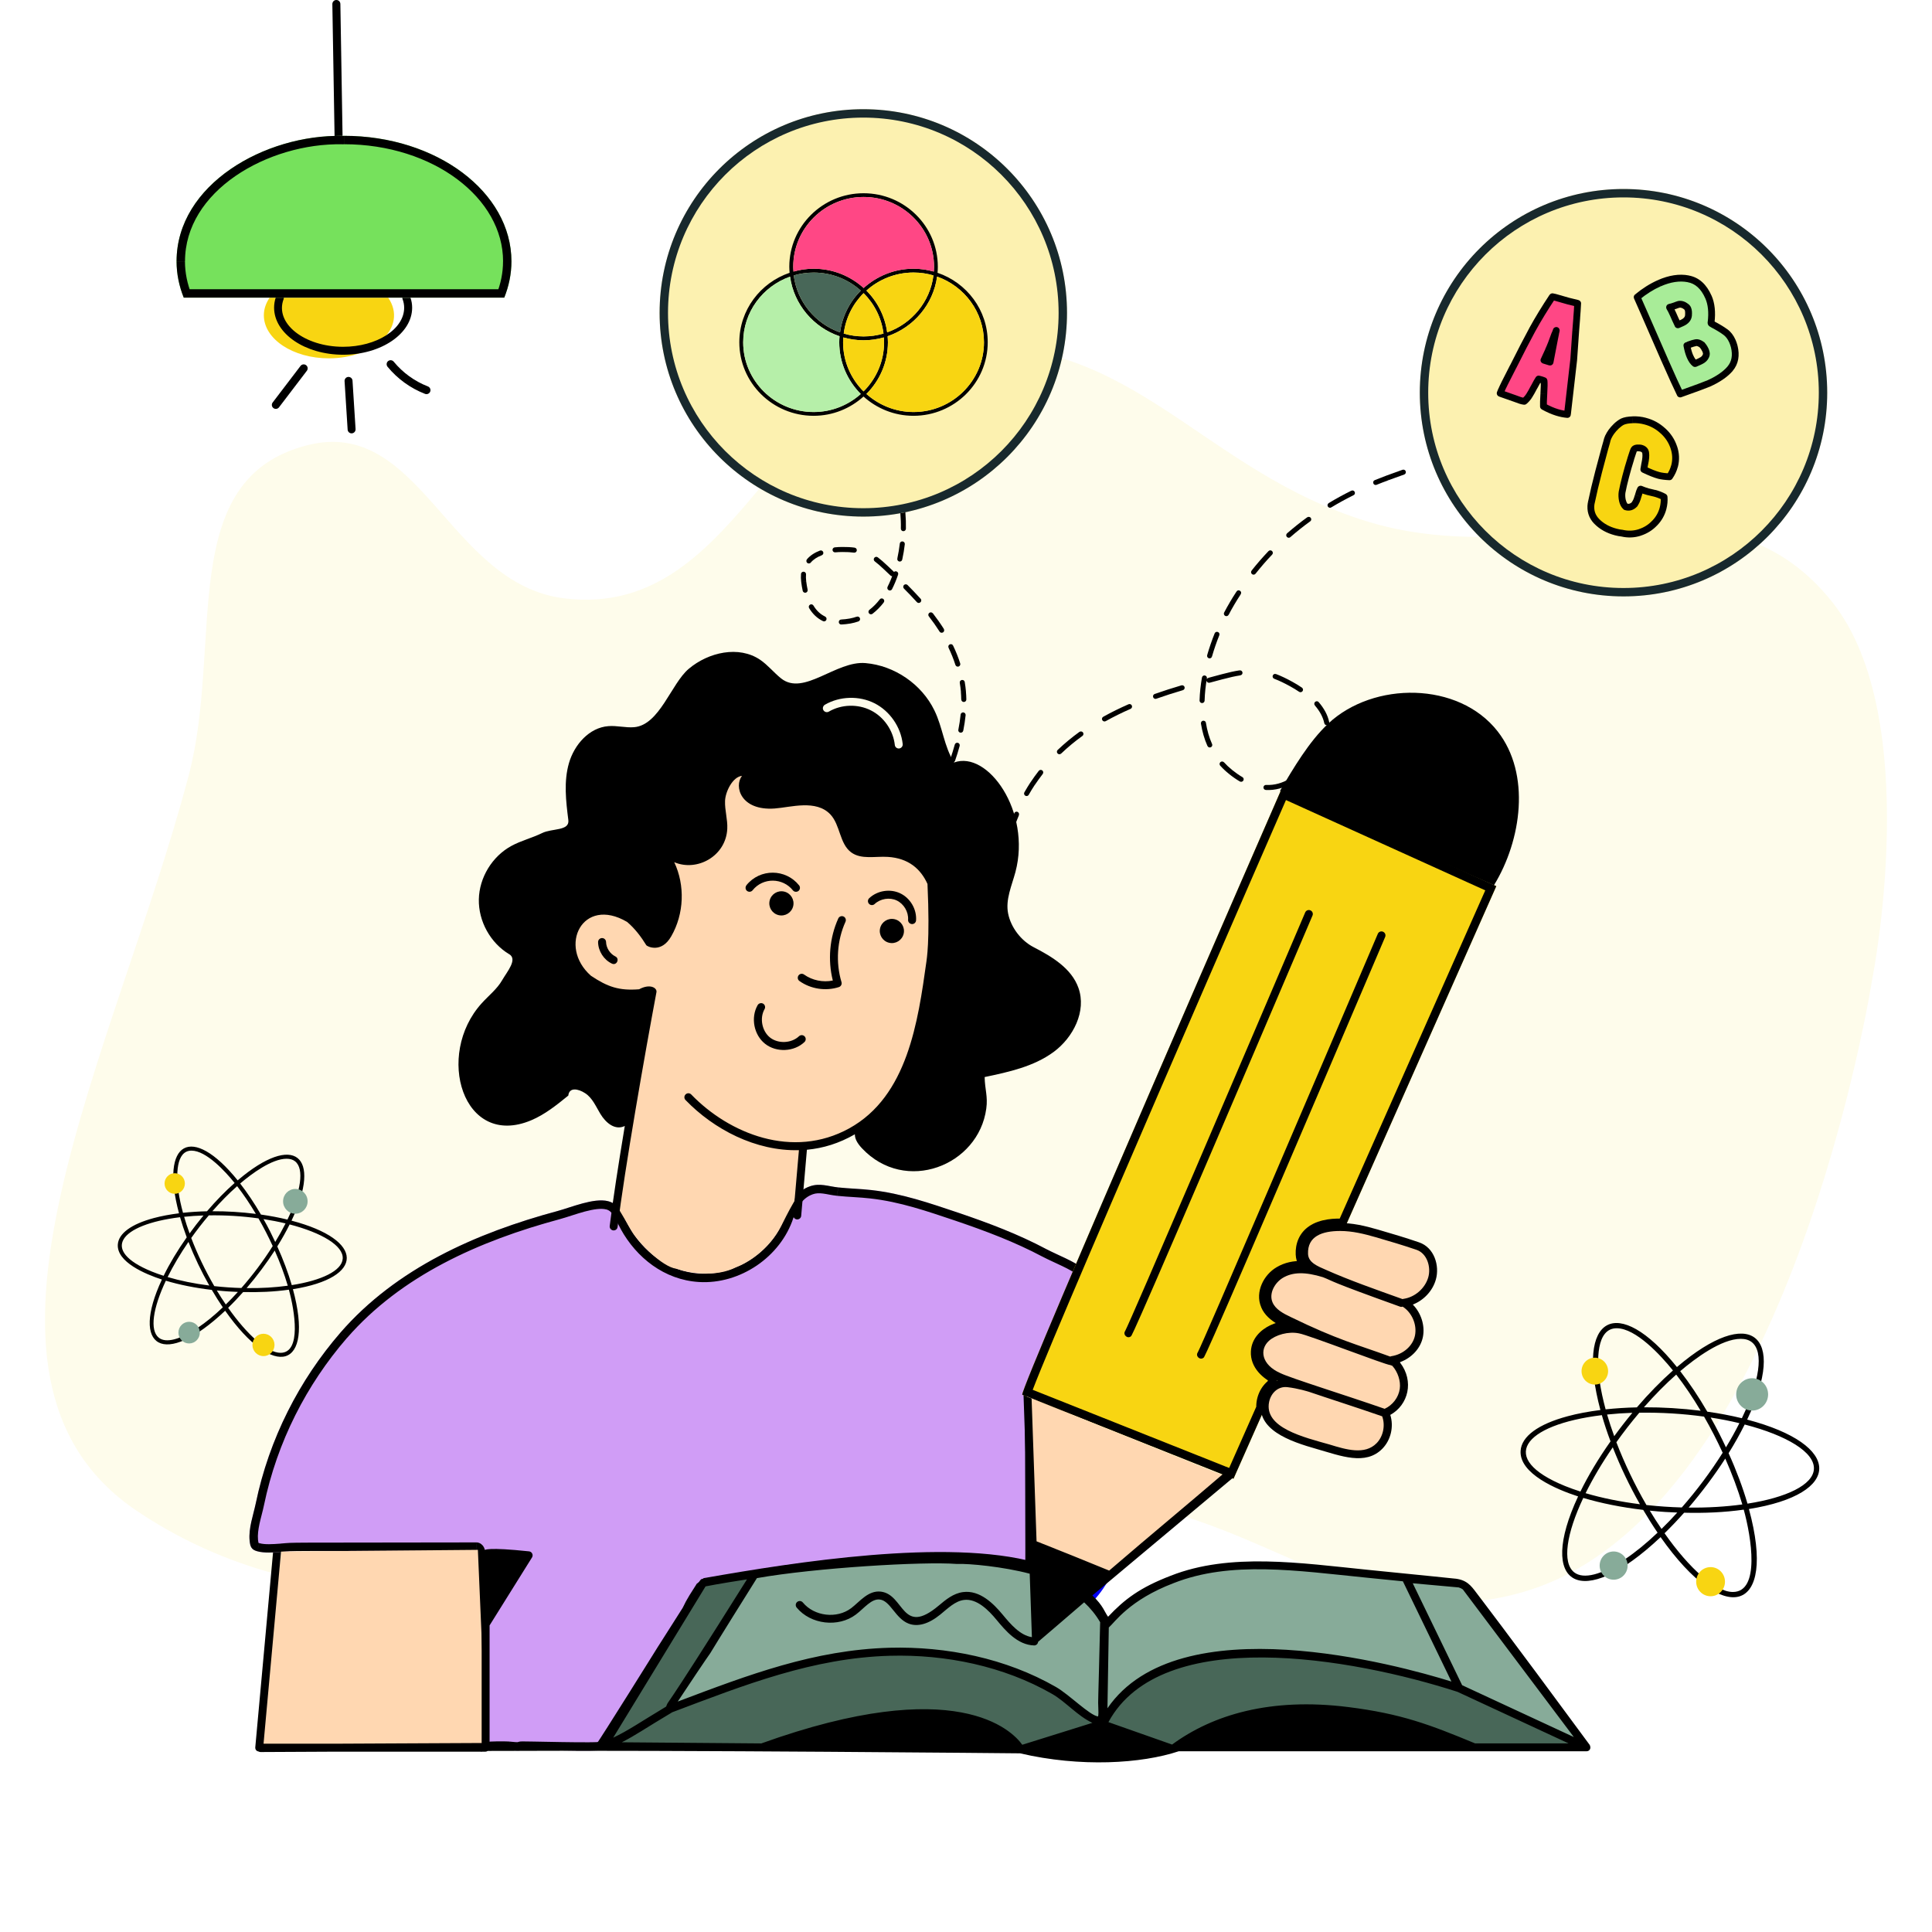 <?xml version="1.0" encoding="utf-8"?>
<!-- Generator: Adobe Illustrator 27.0.0, SVG Export Plug-In . SVG Version: 6.00 Build 0)  -->
<svg version="1.1" id="Layer_1" xmlns="http://www.w3.org/2000/svg" xmlns:xlink="http://www.w3.org/1999/xlink" x="0px" y="0px"
	 viewBox="0 0 460 460" style="enable-background:new 0 0 460 460;" xml:space="preserve">
<style type="text/css">
	.st0{filter:url(#Adobe_OpacityMaskFilter);}
	.st1{mask:url(#SVGID_1_);}
	.st2{fill:#FEFCEB;}
	.st3{fill:#F8D512;}
	.st4{fill:#87AB99;}
	.st5{fill:#0200F6;}
	.st6{fill:#D09DF6;}
	.st7{clip-path:url(#SVGID_00000038386407168799037920000014954404689968333225_);}
	.st8{clip-path:url(#SVGID_00000075139998165426017360000007855722965575252099_);}
	.st9{fill-rule:evenodd;clip-rule:evenodd;fill:#FFD7B1;}
	.st10{fill-rule:evenodd;clip-rule:evenodd;fill:#486758;}
	.st11{fill-rule:evenodd;clip-rule:evenodd;fill:#87AB99;}
	.st12{fill-rule:evenodd;clip-rule:evenodd;}
	.st13{fill:#FFD7B1;}
	.st14{fill:#76E15C;}
	.st15{clip-path:url(#SVGID_00000099641255817658409720000016467885880696643205_);}
	.st16{fill:#FCF1B0;}
	.st17{clip-path:url(#SVGID_00000074439233894045378000000007920245134384103351_);fill:#18292D;}
	.st18{fill:#FF4785;}
	.st19{fill:#A8EC98;}
	.st20{clip-path:url(#SVGID_00000157995886181818788840000002347599264158756264_);fill:#18292D;}
	.st21{fill:#B6EFA9;}
	.st22{fill:#486758;}
</style>
<defs>
	<filter id="Adobe_OpacityMaskFilter" filterUnits="userSpaceOnUse" x="0" y="0" width="460" height="460">
		<feColorMatrix  type="matrix" values="1 0 0 0 0  0 1 0 0 0  0 0 1 0 0  0 0 0 1 0"/>
	</filter>
</defs>
<mask maskUnits="userSpaceOnUse" x="0" y="0" width="460" height="460" id="SVGID_1_">
	<g class="st0">
		<rect width="460" height="460"/>
	</g>
</mask>
<g class="st1">
	<g>
		<defs>
			<rect id="SVGID_00000043459501327226638400000005115242600566496176_" width="460" height="460"/>
		</defs>
		<clipPath id="SVGID_00000050625197193537264750000007636683956584760707_">
			<use xlink:href="#SVGID_00000043459501327226638400000005115242600566496176_"  style="overflow:visible;"/>
		</clipPath>
	</g>
</g>
<g>
	<path class="st2" d="M32.56,359.72c47.68,32.1,106.29,18.06,173.12,7.45c17.8-2.83,27.2-7.87,45.14-9.65
		c44.76-4.42,70.35,34.68,113.24,21.1c62.23-19.7,81.76-145.77,81.76-145.77s12.31-61.91-9.51-89.43
		c-27.16-34.25-68.42-6.55-110.29-19.12c-39.63-11.89-56.09-44.5-97.37-41.75c-43.52,2.91-50.96,65.2-94.26,59.92
		c-27.61-3.36-34.21-43.31-61.17-36.48c-31.6,8-19.98,47.01-28.27,78.53C27.51,250.86-15.11,327.62,32.56,359.72z"/>
	<path d="M69.47,305.98c-0.86-2.94-2.03-6.06-3.45-9.21c1.12-1.79,2.1-3.55,2.94-5.24c7.67,1.99,12.83,5.07,12.64,8.14
		C81.42,302.56,76.56,304.87,69.47,305.98z M66.8,322.1c-3.12,0-7.9-4.2-12.48-10.72c1.2-1.16,2.39-2.42,3.57-3.75
		c3.67,0.09,7.28-0.05,10.89-0.56C70.16,312.07,71.83,322.1,66.8,322.1z M47.07,316.15c-4.2,2.82-7.57,3.69-9.25,2.36
		c-2.24-1.77-1.4-7.08,1.67-13.58c3.26,0.98,6.98,1.72,10.94,2.19c0.86,1.47,1.74,2.85,2.62,4.15
		C51.03,313.2,49.01,314.85,47.07,316.15L47.07,316.15z M36.15,302.75c-12.38-5.04-7.75-11.16,6.72-12.94
		c0.45,1.55,0.98,3.16,1.59,4.79c-2.23,3.16-4.08,6.26-5.5,9.16C37.98,303.45,37.04,303.11,36.15,302.75z M42.49,283.72
		c-0.55-3.78-0.65-9.76,3.1-9.76c3.51,0,8.05,4.94,10.27,7.7c-2.2,1.94-4.42,4.22-6.58,6.74c-1.98,0.04-3.89,0.17-5.71,0.36
		C43.09,287,42.72,285.3,42.49,283.72L42.49,283.72z M62.74,290.26c1.84,0.29,3.6,0.63,5.25,1.03c-0.72,1.43-1.54,2.91-2.46,4.42
		C64.77,294.08,63.98,292.46,62.74,290.26z M50.56,288.39c1.94-2.22,3.93-4.23,5.9-5.97c1.53,1.97,3.03,4.2,4.46,6.6
		C57.47,288.59,53.96,288.37,50.56,288.39z M45.14,293.67c-0.49-1.34-0.93-2.67-1.3-3.96c1.48-0.16,3.02-0.26,4.61-0.31
		C47.22,290.89,46.2,292.21,45.14,293.67z M49.83,306.08c-3.58-0.45-6.95-1.14-9.92-2.02c1.32-2.66,2.99-5.51,4.96-8.37
		C46.3,299.32,47.94,302.74,49.83,306.08L49.83,306.08z M56.64,307.6c-0.95,1.05-1.91,2.05-2.88,2.99
		c-0.72-1.06-1.44-2.17-2.14-3.34C53.88,307.48,55.22,307.54,56.64,307.6z M65.41,297.75c1.27,2.87,2.32,5.69,3.11,8.37
		c-2.97,0.41-6.29,0.62-9.8,0.57C61.19,303.81,63.46,300.76,65.41,297.75L65.41,297.75z M57.47,306.67
		c-2.14-0.06-4.28-0.21-6.45-0.45c-2.16-3.71-4.04-7.66-5.49-11.46c1.31-1.84,2.63-3.55,4.19-5.39c4.01-0.06,7.93,0.18,11.82,0.72
		c1.28,2.23,2.37,4.36,3.39,6.59C62.71,300.23,60.17,303.59,57.47,306.67z M68.24,275.89c0.81,0,1.49,0.2,2.01,0.61
		c2.28,1.8,1.37,7.25-1.81,13.88c-1.96-0.48-4.07-0.88-6.31-1.2c-1.58-2.71-3.25-5.21-4.95-7.39
		C59.89,279.48,64.71,275.89,68.24,275.89z M69.41,290.63c7.38-15.54,0.64-21.07-12.82-9.59c-10.91-13.53-18.58-9.37-13.97,7.84
		c-2.16,0.27-4.17,0.65-5.98,1.13c-5.38,1.44-8.42,3.68-8.59,6.31c-0.26,4.18,6.55,7.05,10.5,8.33
		c-7.57,16.18,0.42,21.25,15.06,7.43c11.7,16.63,21.32,13.92,16.13-5.13C86.88,304.22,86.91,295.22,69.41,290.63z"/>
	<ellipse class="st3" cx="41.6" cy="281.79" rx="2.42" ry="2.45"/>
	<ellipse class="st3" cx="62.73" cy="320.22" rx="2.63" ry="2.66"/>
	<ellipse class="st4" cx="70.32" cy="286.03" rx="2.92" ry="2.95"/>
	<ellipse class="st4" cx="45.03" cy="317.29" rx="2.55" ry="2.58"/>
	<path d="M416.07,358.01c-1.12-3.84-2.64-7.9-4.5-12.01c1.46-2.34,2.74-4.63,3.83-6.83c10,2.59,16.73,6.62,16.48,10.62
		C431.67,353.55,425.33,356.57,416.07,358.01z M412.59,379.04c-4.08,0-10.3-5.48-16.27-13.98c1.56-1.52,3.12-3.16,4.66-4.89
		c4.78,0.12,9.5-0.07,14.2-0.73C416.97,365.95,419.15,379.04,412.59,379.04z M386.86,371.28c-5.48,3.68-9.87,4.81-12.06,3.08
		c-2.92-2.31-1.83-9.23,2.17-17.71c4.25,1.27,9.11,2.24,14.27,2.85c1.12,1.91,2.26,3.72,3.42,5.42
		C392.02,367.43,389.39,369.58,386.86,371.28L386.86,371.28z M372.62,353.81c-16.15-6.57-10.1-14.56,8.77-16.87
		c0.58,2.03,1.27,4.12,2.07,6.24c-2.9,4.12-5.32,8.17-7.17,11.95C375,354.72,373.77,354.27,372.62,353.81z M380.88,328.98
		c-0.72-4.92-0.85-12.73,4.04-12.73c4.58,0,10.5,6.45,13.4,10.05c-2.86,2.53-5.77,5.5-8.59,8.79c-2.58,0.05-5.07,0.22-7.44,0.47
		C381.67,333.27,381.19,331.05,380.88,328.98L380.88,328.98z M407.3,337.51c2.39,0.37,4.69,0.82,6.84,1.34
		c-0.94,1.87-2.01,3.8-3.2,5.76C409.95,342.5,408.91,340.38,407.3,337.51z M391.41,335.07c2.54-2.9,5.13-5.52,7.69-7.79
		c1.99,2.57,3.95,5.47,5.82,8.61C400.42,335.33,395.85,335.05,391.41,335.07z M384.34,341.95c-0.64-1.75-1.21-3.48-1.7-5.16
		c1.93-0.2,3.94-0.34,6.02-0.41C387.05,338.33,385.72,340.05,384.34,341.95z M390.46,358.15c-4.67-0.59-9.06-1.48-12.94-2.63
		c1.72-3.48,3.9-7.18,6.47-10.92C385.85,349.33,387.99,353.79,390.46,358.15L390.46,358.15z M399.35,360.13
		c-1.24,1.37-2.49,2.68-3.75,3.9c-0.94-1.38-1.88-2.83-2.79-4.35C395.74,359.98,397.49,360.06,399.35,360.13z M410.78,347.28
		c1.65,3.74,3.02,7.43,4.06,10.92c-3.87,0.53-8.2,0.8-12.78,0.75C405.28,355.19,408.24,351.21,410.78,347.28L410.78,347.28z
		 M400.43,358.92c-2.8-0.08-5.58-0.27-8.42-0.58c-2.81-4.84-5.26-10-7.16-14.95c1.7-2.39,3.43-4.63,5.46-7.03
		c5.22-0.08,10.34,0.23,15.42,0.93c1.67,2.9,3.09,5.69,4.43,8.6C407.26,350.51,403.95,354.9,400.43,358.92z M414.47,318.77
		c1.06,0,1.94,0.26,2.62,0.79c2.97,2.34,1.79,9.45-2.36,18.11c-2.56-0.62-5.31-1.15-8.23-1.56c-2.05-3.53-4.24-6.79-6.45-9.64
		C403.58,323.45,409.86,318.77,414.47,318.77z M415.99,338c9.62-20.27,0.83-27.47-16.72-12.51c-14.22-17.64-24.23-12.22-18.22,10.23
		c-2.81,0.35-5.44,0.84-7.8,1.48c-7.01,1.88-10.99,4.8-11.2,8.23c-0.34,5.45,8.55,9.2,13.69,10.86c-9.87,21.1,0.54,27.71,19.64,9.69
		c15.26,21.69,27.81,18.16,21.03-6.69C438.79,355.72,438.82,343.99,415.99,338z"/>
	<ellipse class="st3" cx="379.72" cy="326.46" rx="3.16" ry="3.2"/>
	<ellipse class="st3" cx="407.28" cy="376.59" rx="3.43" ry="3.47"/>
	<ellipse class="st4" cx="417.18" cy="332" rx="3.8" ry="3.85"/>
	<ellipse class="st4" cx="384.2" cy="372.76" rx="3.33" ry="3.36"/>
	<path class="st5" d="M264.75,374.61c-1.24,2.58-2.68,4.68-4.55,6.7c-0.51-0.55-1.04-1.02-1.55-1.46L264.75,374.61L264.75,374.61z"
		/>
	<path class="st6" d="M269.29,341.39l-23.26-7.71c0,0.13,0.16,43.12,0.06,40.27c-20.53-5.72-56.62-0.01-77.69,3.67l-1,0.82
		l-1.56,2.46l-0.72,1.23l-0.82,1.64l-5.75,9.04c0,0-14.13,22.69-14.79,23.41c-0.32,0.34-0.39-0.06-0.41,0.41
		c-0.02,0.47-19.3-0.12-19.3,0c0.04,0.37-2.88,0-2.88,0s-5.87-0.21-6.57,0.41c-0.9,0.77-0.17-47.81-1.25-47.81
		c-48.41,0.09-42.39-0.04-46.42,0.28c-1.73,0.13-4.05,0.31-5.71-0.17c-1.37-0.38-1.65-1.08-1.79-2.54
		c-0.28-2.95,0.86-5.98,1.46-8.83c3.2-15.47,10.42-29.42,20.16-40.67c13.33-15.35,32.35-23.75,51.73-28.97
		c3.26-0.88,8.59-3.17,11.98-2.34c2.78,0.69,3.53,3.4,4.78,5.66c3.5,6.36,9.56,11.12,17,11.58c8.86,0.55,17.71-5.45,20.46-13.89
		c0.97-2.95,2.72-5.81,5.86-6.89c2.36-0.82,4.36,0.02,6.69,0.27c2.61,0.28,5.29,0.33,7.93,0.63c7.29,0.82,13.89,3.12,20.78,5.43
		c7.18,2.44,14.17,5.07,20.88,8.64c2.92,1.52,6.44,2.78,9.05,4.8c11.41,9,11.18,28.63,11.12,39.15H269.29z"/>
	<g>
		<defs>
			<path id="SVGID_00000021119720416508104200000012468145922536347036_" d="M269.29,341.39l-23.26-7.71
				c0,0.13,0.16,43.12,0.06,40.27c-20.53-5.72-56.62-0.01-77.69,3.67l-1,0.82l-1.56,2.46l-0.72,1.23l-0.82,1.64l-5.75,9.04
				c0,0-14.13,22.69-14.79,23.41c-0.32,0.34-0.39-0.06-0.41,0.41c-0.02,0.47-19.3-0.12-19.3,0c0.04,0.37-2.88,0-2.88,0
				s-5.87-0.21-6.57,0.41c-0.9,0.77-0.17-47.81-1.25-47.81c-48.41,0.09-42.39-0.04-46.42,0.28c-1.73,0.13-4.05,0.31-5.71-0.17
				c-1.37-0.38-1.65-1.08-1.79-2.54c-0.28-2.95,0.86-5.98,1.46-8.83c3.2-15.47,10.42-29.42,20.16-40.67
				c13.33-15.35,32.35-23.75,51.73-28.97c3.26-0.88,8.59-3.17,11.98-2.34c2.78,0.69,3.53,3.4,4.78,5.66
				c3.5,6.36,9.56,11.12,17,11.58c8.86,0.55,17.71-5.45,20.46-13.89c0.97-2.95,2.72-5.81,5.86-6.89c2.36-0.82,4.36,0.02,6.69,0.27
				c2.61,0.28,5.29,0.33,7.93,0.63c7.29,0.82,13.89,3.12,20.78,5.43c7.18,2.44,14.17,5.07,20.88,8.64c2.92,1.52,6.44,2.78,9.05,4.8
				c11.41,9,11.18,28.63,11.12,39.15H269.29z"/>
		</defs>
		<clipPath id="SVGID_00000165936191515770360450000008640649060417808517_">
			<use xlink:href="#SVGID_00000021119720416508104200000012468145922536347036_"  style="overflow:visible;"/>
		</clipPath>
		<path style="clip-path:url(#SVGID_00000165936191515770360450000008640649060417808517_);" d="M269.31,339.39h-0.02v4h0.02V339.39
			z M256.95,303.81c5.14,4.06,7.8,10.64,9.13,17.8c1.32,7.13,1.26,14.48,1.23,19.77l4,0.02c0.03-5.23,0.11-12.96-1.3-20.52
			c-1.4-7.53-4.32-15.27-10.59-20.21L256.95,303.81z M248.22,299.21c1.48,0.77,3.25,1.54,4.7,2.24c1.54,0.74,2.91,1.49,4.05,2.37
			l2.46-3.16c-1.47-1.15-3.16-2.04-4.76-2.82c-1.69-0.82-3.15-1.44-4.59-2.19L248.22,299.21z M227.61,290.69
			c7.15,2.43,14.02,5.02,20.59,8.51l1.88-3.53c-6.85-3.64-13.96-6.31-21.18-8.76L227.61,290.69z M207.25,285.35
			c7.04,0.79,13.43,3.01,20.37,5.34l1.27-3.79c-6.84-2.29-13.65-4.67-21.19-5.52L207.25,285.35z M199.34,284.72
			c1.35,0.14,2.72,0.23,4.04,0.31c1.33,0.09,2.61,0.17,3.88,0.32l0.45-3.97c-1.38-0.16-2.75-0.25-4.07-0.33
			c-1.34-0.09-2.62-0.17-3.87-0.3L199.34,284.72z M193.51,284.35c0.78-0.27,1.53-0.29,2.45-0.17c0.48,0.06,0.96,0.15,1.53,0.26
			c0.55,0.1,1.18,0.21,1.84,0.28l0.42-3.98c-0.5-0.05-1-0.14-1.55-0.24c-0.53-0.1-1.13-0.21-1.74-0.29
			c-1.26-0.16-2.69-0.19-4.26,0.36L193.51,284.35z M188.9,289.98c0.9-2.73,2.35-4.85,4.61-5.62l-1.3-3.78
			c-4.03,1.38-6.06,4.98-7.11,8.15L188.9,289.98z M166.41,305.24c9.77,0.6,19.45-5.96,22.49-15.27l-3.8-1.24
			c-2.47,7.57-10.49,13.01-18.44,12.52L166.41,305.24z M147.79,292.63c3.75,6.81,10.36,12.1,18.62,12.61l0.25-3.99
			c-6.6-0.41-12.12-4.65-15.37-10.55L147.79,292.63z M144.28,287.94c0.74,0.18,1.25,0.61,1.78,1.4c0.27,0.42,0.53,0.9,0.81,1.47
			c0.27,0.54,0.58,1.2,0.93,1.82l3.5-1.94c-0.28-0.51-0.53-1.03-0.84-1.66c-0.3-0.59-0.64-1.26-1.06-1.89
			c-0.86-1.3-2.12-2.58-4.15-3.08L144.28,287.94z M133.31,290.27c0.87-0.24,1.87-0.56,2.86-0.88c1.01-0.33,2.05-0.65,3.07-0.93
			c2.15-0.57,3.88-0.8,5.04-0.51l0.96-3.88c-2.23-0.55-4.85-0.05-7.03,0.53c-1.14,0.3-2.26,0.66-3.27,0.99
			c-1.03,0.33-1.92,0.62-2.68,0.83L133.31,290.27z M82.57,318.62c12.95-14.91,31.52-23.17,50.74-28.35l-1.04-3.86
			c-19.54,5.27-39.01,13.81-52.72,29.59L82.57,318.62z M62.85,358.39c3.13-15.12,10.18-28.76,19.71-39.77L79.54,316
			c-9.96,11.49-17.34,25.76-20.61,41.58L62.85,358.39z M61.43,366.62c-0.11-1.17,0.06-2.43,0.36-3.84c0.15-0.7,0.33-1.4,0.52-2.14
			c0.19-0.73,0.38-1.49,0.54-2.25l-3.92-0.82c-0.14,0.66-0.31,1.35-0.5,2.08c-0.18,0.72-0.38,1.49-0.55,2.27
			c-0.34,1.56-0.61,3.29-0.44,5.07L61.43,366.62z M61.76,367.42c-0.21-0.06-0.29-0.11-0.29-0.11c0,0,0,0,0.01,0.01
			c0.01,0.01,0.02,0.01,0.03,0.02c0.02,0.02,0.04,0.04,0.05,0.06c0.02,0.04,0,0.02-0.03-0.11c-0.03-0.14-0.07-0.35-0.1-0.68
			L57.45,367c0.07,0.74,0.2,1.71,0.74,2.56c0.62,0.97,1.54,1.45,2.51,1.72L61.76,367.42z M66.78,367.53
			c-1.84,0.14-3.76,0.26-4.99-0.1l-1.12,3.84c2.08,0.61,4.81,0.37,6.42,0.25L66.78,367.53z M113.35,367.24
			c-48.32,0.09-42.44-0.04-46.57,0.28l0.31,3.99c3.93-0.31-2.24-0.18,46.26-0.27L113.35,367.24z M113.3,415.53
			c0.23-0.2,0.66-0.47,1.27-0.47c0.62,0,1.06,0.27,1.31,0.49c0.39,0.35,0.52,0.75,0.52,0.75c0.05,0.14,0.05,0.2,0.03,0.06
			c-0.03-0.22-0.07-0.63-0.1-1.25c-0.07-1.21-0.12-3.02-0.15-5.24c-0.07-4.43-0.1-10.42-0.13-16.45
			c-0.03-6.02-0.07-12.09-0.17-16.65c-0.05-2.28-0.11-4.21-0.2-5.58c-0.04-0.68-0.1-1.27-0.16-1.71c-0.03-0.21-0.08-0.48-0.16-0.73
			c-0.04-0.11-0.12-0.36-0.3-0.61c-0.13-0.18-0.66-0.91-1.7-0.91v4c-1,0-1.51-0.7-1.6-0.84c-0.14-0.21-0.19-0.38-0.2-0.4
			c-0.02-0.07-0.01-0.07,0.01,0.08c0.04,0.27,0.08,0.72,0.13,1.37c0.08,1.28,0.14,3.14,0.19,5.41c0.1,4.52,0.13,10.56,0.17,16.58
			c0.03,6.02,0.06,12.03,0.13,16.49c0.04,2.23,0.09,4.09,0.16,5.39c0.03,0.64,0.08,1.19,0.13,1.6c0.02,0.17,0.07,0.46,0.17,0.74
			c0.03,0.07,0.18,0.52,0.6,0.89c0.26,0.23,0.72,0.51,1.35,0.51c0.62,0,1.07-0.28,1.31-0.49L113.3,415.53z M121.17,416.65
			c0.07-2,0.07-2,0.07-2c0,0,0,0,0,0c0,0,0,0,0,0c0,0,0,0,0,0c0,0-0.01,0-0.01,0c-0.01,0-0.03,0-0.05,0c-0.05,0-0.11,0-0.2-0.01
			c-0.17,0-0.41-0.01-0.7-0.02c-0.58-0.01-1.36-0.02-2.16,0c-0.8,0.01-1.67,0.05-2.4,0.12c-0.36,0.04-0.74,0.09-1.09,0.17
			c-0.23,0.06-0.85,0.2-1.35,0.65l2.65,2.99c-0.32,0.29-0.61,0.31-0.39,0.26c0.11-0.03,0.3-0.06,0.59-0.09
			c0.56-0.06,1.29-0.09,2.05-0.1c0.75-0.01,1.48-0.01,2.03,0c0.27,0,0.5,0.01,0.65,0.01c0.08,0,0.14,0,0.18,0.01
			c0.02,0,0.04,0,0.05,0c0,0,0.01,0,0.01,0c0,0,0,0,0,0c0,0,0,0,0,0c0,0,0,0,0,0C121.1,418.65,121.1,418.65,121.17,416.65z
			 M122.06,416.85c-0.03-0.33,0.02-0.66,0.15-0.97c0.13-0.3,0.31-0.51,0.47-0.65c0.15-0.14,0.29-0.22,0.39-0.27
			c0.1-0.05,0.18-0.08,0.24-0.1c0.11-0.03,0.18-0.05,0.19-0.05c0.02,0,0.02,0-0.01,0c-0.13,0.01-0.39,0-0.74-0.02
			c-0.32-0.02-0.66-0.05-0.91-0.08c-0.13-0.01-0.23-0.03-0.31-0.03c-0.04,0-0.06-0.01-0.08-0.01c-0.01,0-0.02,0-0.02,0c0,0,0,0,0,0
			c0,0,0,0,0,0c0,0,0,0,0,0c0,0,0,0,0,0c0,0,0,0-0.25,1.98c-0.25,1.98-0.25,1.98-0.25,1.98c0,0,0,0,0,0c0,0,0,0,0,0c0,0,0,0,0,0
			c0,0,0,0,0.01,0c0.01,0,0.02,0,0.03,0c0.02,0,0.06,0.01,0.1,0.01c0.09,0.01,0.21,0.02,0.35,0.04c0.29,0.03,0.68,0.07,1.08,0.09
			c0.38,0.02,0.84,0.04,1.25,0.02c0.17-0.01,0.49-0.04,0.82-0.15c0.15-0.05,0.48-0.17,0.8-0.46c0.38-0.35,0.75-0.96,0.67-1.74
			L122.06,416.85z M141.35,416.55c0.05-0.91,0.65-1.39,0.83-1.51c0.22-0.15,0.41-0.22,0.47-0.24c0.13-0.05,0.22-0.05,0.18-0.05
			c-0.05,0.01-0.18,0.02-0.43,0.03c-0.48,0.03-1.2,0.04-2.09,0.05c-1.79,0.01-4.18-0.01-6.59-0.05c-2.41-0.04-4.81-0.08-6.63-0.12
			c-0.9-0.02-1.67-0.03-2.21-0.03c-0.27,0-0.49,0-0.66,0c-0.08,0-0.17,0-0.26,0.01c-0.03,0-0.13,0.01-0.24,0.03
			c-0.04,0.01-0.19,0.03-0.38,0.1c-0.08,0.03-0.3,0.12-0.54,0.3c-0.21,0.17-0.76,0.69-0.76,1.57h4c0,0.88-0.54,1.4-0.76,1.57
			c-0.23,0.18-0.45,0.27-0.53,0.3c-0.18,0.07-0.33,0.09-0.36,0.1c-0.06,0.01-0.1,0.01-0.12,0.02c-0.02,0-0.04,0-0.04,0
			c-0.02,0,0,0,0.06,0c0.12,0,0.3,0,0.56,0c0.52,0,1.26,0.01,2.16,0.03c1.8,0.03,4.22,0.08,6.63,0.12c2.41,0.04,4.84,0.06,6.68,0.05
			c0.91-0.01,1.71-0.02,2.29-0.05c0.28-0.02,0.56-0.04,0.8-0.07c0.1-0.02,0.3-0.05,0.51-0.12c0.09-0.03,0.32-0.11,0.55-0.28
			c0.19-0.14,0.81-0.63,0.86-1.55L141.35,416.55z M142.3,414.87c0.08-0.08,0.28-0.27,0.61-0.38c0.32-0.11,0.68-0.1,0.48-0.1
			c-0.05,0-0.45,0-0.89,0.23c-0.52,0.27-0.81,0.69-0.95,1.01c-0.12,0.27-0.15,0.51-0.17,0.61c-0.02,0.12-0.02,0.23-0.03,0.31
			l3.99,0.2c0-0.04,0-0.01-0.01,0.04c0,0.03-0.01,0.08-0.03,0.15c-0.02,0.07-0.05,0.18-0.1,0.3c-0.06,0.13-0.15,0.31-0.31,0.48
			c-0.16,0.19-0.36,0.34-0.59,0.46c-0.22,0.11-0.42,0.16-0.55,0.18c-0.13,0.02-0.23,0.03-0.26,0.03c-0.14,0,0.3,0.02,0.72-0.13
			c0.44-0.15,0.76-0.42,1-0.67L142.3,414.87z M158.55,392.83c-1.7-1.06-1.7-1.06-1.7-1.06c0,0,0,0,0,0c0,0,0,0,0,0
			c0,0,0,0.01-0.01,0.01c-0.01,0.01-0.02,0.03-0.03,0.05c-0.03,0.04-0.07,0.11-0.12,0.19c-0.1,0.17-0.26,0.41-0.45,0.72
			c-0.39,0.62-0.94,1.51-1.61,2.58c-1.33,2.14-3.12,5-4.93,7.88c-1.81,2.88-3.63,5.78-5.05,8c-0.71,1.11-1.31,2.05-1.75,2.73
			c-0.22,0.34-0.4,0.61-0.53,0.8c-0.17,0.26-0.18,0.24-0.1,0.16l2.96,2.7c0.16-0.18,0.35-0.45,0.45-0.61
			c0.15-0.22,0.34-0.51,0.57-0.86c0.46-0.7,1.07-1.65,1.78-2.77c1.42-2.23,3.25-5.14,5.06-8.02c1.81-2.88,3.6-5.74,4.93-7.88
			c0.67-1.07,1.22-1.96,1.61-2.58c0.19-0.31,0.35-0.56,0.45-0.72c0.05-0.08,0.09-0.15,0.12-0.19c0.01-0.02,0.02-0.04,0.03-0.05
			c0-0.01,0.01-0.01,0.01-0.01c0,0,0,0,0,0c0,0,0,0,0,0C160.24,393.88,160.24,393.88,158.55,392.83z M162.61,382.72l-5.75,9.04
			l3.37,2.15l5.75-9.04L162.61,382.72z M163.33,381.25l-0.82,1.64l3.58,1.79l0.82-1.64L163.33,381.25z M164.12,379.9l-0.72,1.23
			l3.45,2.02l0.72-1.23L164.12,379.9z M165.71,377.38l-1.56,2.46l3.38,2.14l1.56-2.46L165.71,377.38z M167.14,376.08l-1,0.82
			l2.53,3.1l1-0.82L167.14,376.08z M246.63,372.03c-10.63-2.96-25.09-2.93-39.35-1.76c-14.32,1.18-28.68,3.54-39.22,5.39l0.69,3.94
			c10.52-1.84,24.74-4.18,38.86-5.34c14.18-1.17,28.04-1.13,37.94,1.63L246.63,372.03z M244.03,333.68c0,0.07,0.04,10.86,0.07,21.26
			c0.01,5.2,0.02,10.31,0.03,13.94c0,1.82,0,3.26-0.01,4.15c0,0.46-0.01,0.75-0.01,0.88c0,0.04,0,0.04,0,0.02c0-0.01,0-0.02,0-0.04
			c0-0.01,0-0.05,0.01-0.09c0-0.01,0.02-0.16,0.08-0.33c0.04-0.12,0.23-0.49,0.41-0.71c0.54-0.43,2.03-0.6,2.77-0.22
			c0.26,0.26,0.55,0.71,0.61,0.86c0.03,0.08,0.06,0.21,0.08,0.26c0.02,0.09,0.03,0.16,0.03,0.18c0,0.03,0.01,0.05,0.01,0.06
			c0,0.01,0,0.02,0,0.02c0,0.01,0,0,0-0.04l-4,0.14c0,0.05,0,0.11,0.01,0.16c0,0.02,0,0.07,0.01,0.13c0,0.02,0.01,0.1,0.03,0.19
			c0.01,0.05,0.05,0.18,0.08,0.27c0.06,0.15,0.35,0.6,0.61,0.86c0.74,0.38,2.23,0.21,2.77-0.22c0.17-0.23,0.36-0.59,0.41-0.71
			c0.06-0.18,0.08-0.33,0.08-0.34c0.01-0.08,0.02-0.15,0.02-0.17c0-0.06,0.01-0.11,0.01-0.16c0.01-0.18,0.01-0.52,0.01-0.97
			c0.01-0.91,0.01-2.36,0.01-4.18c0-3.63-0.01-8.75-0.03-13.95c-0.01-5.2-0.03-10.5-0.05-14.51c-0.01-2-0.01-3.68-0.02-4.86
			c0-0.59,0-1.06-0.01-1.38c0-0.16,0-0.28,0-0.37c0-0.09,0-0.13,0-0.13H244.03z M269.92,339.49l-23.26-7.71l-1.26,3.8l23.26,7.71
			L269.92,339.49z M269.31,341.39v2h1.99l0.01-1.99L269.31,341.39z M258.19,302.24l1.24-1.57l-0.01-0.01L258.19,302.24z
			 M249.14,297.43l-0.94,1.77l0.01,0l0.01,0L249.14,297.43z M228.26,288.8l0.64-1.89l-0.01,0L228.26,288.8z M207.48,283.37
			l-0.23,1.99l0,0L207.48,283.37z M199.55,282.73l0.21-1.99l0,0L199.55,282.73z M192.86,282.46l0.65,1.89l0.01,0L192.86,282.46z
			 M187,289.35l-1.9-0.63l0,0.01L187,289.35z M166.54,303.24l-0.12,2l0,0L166.54,303.24z M149.54,291.66l1.75-0.96l0-0.01
			L149.54,291.66z M144.76,286l0.48-1.94l0,0L144.76,286z M132.78,288.34l-0.52-1.93l0,0L132.78,288.34z M81.06,317.31L79.55,316
			l0,0L81.06,317.31z M60.89,357.98l1.96,0.41l0,0L60.89,357.98z M59.44,366.81l-1.99,0.19l0,0.01L59.44,366.81z M61.23,369.35
			l0.56-1.92l-0.01,0l-0.01,0L61.23,369.35z M66.93,369.52l0.16,1.99l0,0L66.93,369.52z M113.35,369.24v-2h0L113.35,369.24z
			 M114.6,417.06l1.3,1.52l0.02-0.01l0.02-0.01L114.6,417.06z M121.17,416.65l0.25-1.98l-0.09-0.01l-0.09,0L121.17,416.65z
			 M124.05,416.65h-2v0.1l0.01,0.1L124.05,416.65z M143.76,416.24l1.46,1.36l0.01-0.01l0.01-0.01L143.76,416.24z M158.55,392.83
			l-1.69-1.07l-0.01,0.01l-0.01,0.01L158.55,392.83z M164.3,383.79l1.69,1.07l0.06-0.09l0.05-0.09L164.3,383.79z M165.12,382.15
			l-1.72-1.01l-0.03,0.06l-0.03,0.06L165.12,382.15z M165.84,380.91l-1.69-1.07l-0.02,0.03l-0.02,0.03L165.84,380.91z M167.4,378.45
			l-1.27-1.55l-0.25,0.2l-0.17,0.27L167.4,378.45z M168.4,377.63l-0.35-1.97l-0.52,0.09l-0.41,0.33L168.4,377.63z M246.09,373.95
			l2-0.07l-0.05-1.46l-1.41-0.39L246.09,373.95z M246.03,333.68l0.63-1.9l-2.63-0.87v2.77H246.03z M269.29,341.39l-0.63,1.9
			l0.31,0.1h0.32V341.39z"/>
	</g>
	<path class="st3" d="M356.26,210.99l-36,81.18c-2.5-0.12-5.38,0.04-7.46,1.45c-1.7,1.16-2.4,3.01-2.31,4.99
		c0.12,2.6,2.44,3.55,4.87,4.61c-3.53-1.09-7.26-1.65-10.39,0.21c-2.37,1.42-3.94,4.5-2.84,7.04c1.08,2.56,4.45,3.82,7.66,5.3
		l-0.34,0.76c-3.76-0.82-9.43,1.18-9.63,5.33c-0.13,2.63,2.01,4.77,4.65,5.94l-1.05,2.34c-1.61,1.16-2.44,3.24-2.3,5.18l-7.43,16.76
		c-0.13-0.06-3.05-1.21-2.87-1.14c-88.9-35.36,9.21,3.67-47.43-18.86c-0.34-1.99,61.75-144.25,61.75-144.25
		C310.69,190.34,359.38,212.39,356.26,210.99L356.26,210.99z"/>
	<g>
		<defs>
			<path id="SVGID_00000111895715486017785780000017725401051018928023_" d="M356.26,210.99l-36,81.18
				c-2.5-0.12-5.38,0.04-7.46,1.45c-1.7,1.16-2.4,3.01-2.31,4.99c0.12,2.6,2.44,3.55,4.87,4.61c-3.53-1.09-7.26-1.65-10.39,0.21
				c-2.37,1.42-3.94,4.5-2.84,7.04c1.08,2.56,4.45,3.82,7.66,5.3l-0.34,0.76c-3.76-0.82-9.43,1.18-9.63,5.33
				c-0.13,2.63,2.01,4.77,4.65,5.94l-1.05,2.34c-1.61,1.16-2.44,3.24-2.3,5.18l-7.43,16.76c-0.13-0.06-3.05-1.21-2.87-1.14
				c-88.9-35.36,9.21,3.67-47.43-18.86c-0.34-1.99,61.75-144.25,61.75-144.25C310.69,190.34,359.38,212.39,356.26,210.99
				L356.26,210.99z"/>
		</defs>
		<clipPath id="SVGID_00000104676837868920653930000001375530777019879349_">
			<use xlink:href="#SVGID_00000111895715486017785780000017725401051018928023_"  style="overflow:visible;"/>
		</clipPath>
		<path style="clip-path:url(#SVGID_00000104676837868920653930000001375530777019879349_);" d="M354.26,210.98L354.26,210.98
			l4,0.01v-0.01H354.26z M304.33,189.65c2.77,1.25,16.32,7.4,28.8,13.05c6.24,2.83,12.21,5.53,16.42,7.44
			c2.11,0.95,3.78,1.71,4.82,2.18c0.52,0.24,0.89,0.4,1.08,0.49c0.05,0.02,0.08,0.04,0.11,0.05c0.02,0.01,0.04,0.02,0.04,0.02
			c-1-2.65,1.65-3.64,1.65-3.64c0,0,0,0,0,0c0,0,0,0-0.01,0c-0.01,0-0.01-0.01-0.03-0.01c-0.02-0.01-0.06-0.03-0.11-0.05l-1.65,3.64
			c0.05,0.02,0.08,0.04,0.11,0.05c0.01,0.01,0.02,0.01,0.03,0.01c0,0,0.01,0,0.01,0c0,0,0,0,0,0c0,0,2.65-1,1.65-3.64
			c0,0-0.05-0.02-0.14-0.07c-0.19-0.08-0.55-0.25-1.08-0.49c-1.04-0.47-2.71-1.23-4.82-2.18c-4.21-1.91-10.18-4.61-16.42-7.44
			c-12.48-5.65-26.03-11.79-28.8-13.05L304.33,189.65z M245.37,331.74c0.03,0.19,0.03,0.34,0.03,0.4c0,0.08-0.01,0.13-0.02,0.16
			c-0.01,0.06-0.02,0.08-0.01,0.07c0.01-0.03,0.03-0.11,0.08-0.26c0.09-0.28,0.25-0.71,0.46-1.27c0.43-1.13,1.07-2.74,1.9-4.77
			c1.66-4.07,4.05-9.78,6.94-16.58c5.77-13.61,13.5-31.57,21.24-49.48c7.74-17.9,15.49-35.75,21.3-49.11
			c2.91-6.68,5.33-12.25,7.03-16.14c0.85-1.95,1.52-3.48,1.97-4.52c0.23-0.52,0.4-0.92,0.52-1.19c0.06-0.13,0.1-0.24,0.13-0.3
			c0.01-0.03,0.03-0.06,0.03-0.08c0-0.01,0.01-0.02,0.01-0.02c0,0,0,0,0,0c0,0,0,0-1.83-0.8c-1.83-0.8-1.83-0.8-1.83-0.8
			c0,0,0,0,0,0c0,0,0,0.01-0.01,0.02c-0.01,0.02-0.02,0.04-0.03,0.08c-0.03,0.07-0.07,0.17-0.13,0.31
			c-0.12,0.27-0.29,0.67-0.52,1.19c-0.45,1.04-1.12,2.57-1.97,4.52c-1.7,3.89-4.12,9.46-7.03,16.14
			c-5.82,13.37-13.57,31.21-21.31,49.12c-7.74,17.91-15.47,35.88-21.25,49.5c-2.89,6.81-5.29,12.54-6.96,16.63
			c-0.83,2.04-1.49,3.69-1.94,4.87c-0.22,0.58-0.4,1.07-0.52,1.44c-0.06,0.18-0.12,0.37-0.16,0.53c-0.02,0.08-0.05,0.19-0.06,0.31
			c-0.01,0.06-0.06,0.36,0,0.71L245.37,331.74z M291.57,349.08c-22.23-8.84-32.76-13.03-36.95-14.7c-1.05-0.42-1.7-0.68-2.03-0.81
			c-0.17-0.07-0.26-0.1-0.28-0.11c0,0-0.01,0-0.01,0c-0.01,0-2.6,1.12-1.48,3.72c0,0,0,0,0.01,0c0,0,0.01,0,0.02,0.01
			c0.02,0.01,0.06,0.02,0.11,0.04c0.41,0.16,1.74,0.69,3.33,1.32c1.58,0.63,3.42,1.36,4.84,1.93c0.71,0.28,1.32,0.52,1.74,0.69
			c0.21,0.08,0.37,0.15,0.48,0.19c0.05,0.02,0.09,0.04,0.11,0.05c0.01,0,0.02,0.01,0.02,0.01c0,0,0,0,0,0
			c-0.01-0.01-1.11-2.6,1.47-3.72c0.01,0,0.02,0.01,0.01,0c-0.15-0.06-4.64-1.85-18.8-7.48l-1.48,3.72
			c14.16,5.63,18.65,7.42,18.81,7.48c0,0,0,0,0,0c0,0,0.01,0,0.02,0.01c2.57-1.12,1.48-3.71,1.47-3.72c0,0-0.01,0-0.01,0
			c-0.01,0-0.01-0.01-0.02-0.01c-0.02-0.01-0.06-0.02-0.11-0.05c-0.11-0.04-0.27-0.11-0.48-0.19c-0.42-0.17-1.03-0.41-1.74-0.69
			c-1.42-0.57-3.26-1.3-4.84-1.93c-1.58-0.63-2.92-1.16-3.33-1.32c-0.05-0.02-0.09-0.04-0.11-0.04c-0.01,0-0.02-0.01-0.02-0.01
			c0,0,0,0,0,0c1.11,2.59-1.48,3.72-1.48,3.72c0,0,0,0,0,0c0.02,0.01,0.11,0.04,0.28,0.11c0.34,0.13,0.99,0.39,2.03,0.81
			c4.19,1.67,14.73,5.86,36.95,14.7L291.57,349.08z M294.46,350.23c-0.08-0.03-0.87-0.35-1.57-0.63c-0.36-0.14-0.71-0.28-0.96-0.38
			c-0.12-0.05-0.22-0.09-0.29-0.11c-0.03-0.01-0.05-0.02-0.06-0.02c0,0,0,0,0,0c0,0,0.01,0,0.01,0c0,0,0.01,0,0.02,0.01
			c0.01,0,0.02,0.01,0.03,0.01c0.02,0.01,0.1,0.05,0.16,0.08c0.77,0.77,0.23,3.34-1.44,3.69c-0.07-0.02-0.17-0.05-0.19-0.05
			c-0.03-0.01-0.05-0.02-0.05-0.02c-0.01,0-0.02-0.01-0.02-0.01c0,0-0.01,0,0,0l1.46-3.72c0,0-0.01,0-0.02-0.01
			c0,0-0.01,0-0.02-0.01c0,0-0.02-0.01-0.05-0.02c-0.02-0.01-0.12-0.04-0.19-0.05c-1.66,0.35-2.21,2.92-1.44,3.69
			c0.06,0.03,0.14,0.07,0.16,0.08c0.01,0,0.03,0.01,0.03,0.01c0.01,0,0.02,0.01,0.02,0.01c0.01,0,0.01,0.01,0.02,0.01
			c0.01,0,0.01,0,0.01,0.01c0.01,0.01,0.04,0.02,0.07,0.03c0.06,0.03,0.16,0.06,0.29,0.11c0.25,0.1,0.6,0.24,0.96,0.38
			c0.36,0.14,0.73,0.29,1.02,0.41c0.14,0.06,0.27,0.11,0.36,0.14c0.05,0.02,0.08,0.03,0.11,0.04c0.03,0.01,0.04,0.02,0.04,0.02
			L294.46,350.23z M299.3,334.51l-7.42,16.76l3.66,1.62l7.42-16.76L299.3,334.51z M302.25,328.53c-2.25,1.62-3.31,4.41-3.12,6.95
			l3.99-0.29c-0.1-1.34,0.49-2.7,1.47-3.41L302.25,328.53z M302.65,326.99l-1.05,2.34l3.65,1.64l1.05-2.34L302.65,326.99z
			 M297.83,321.77c-0.19,3.87,2.92,6.57,5.84,7.86l1.62-3.66c-2.35-1.04-3.52-2.63-3.46-4.01L297.83,321.77z M309.88,314.59
			c-2.35-0.51-5.16-0.14-7.44,0.95c-2.28,1.09-4.46,3.15-4.61,6.24l4,0.19c0.05-1.06,0.8-2.08,2.34-2.82
			c1.54-0.74,3.45-0.96,4.86-0.65L309.88,314.59z M307.97,314.96l-0.34,0.76l3.65,1.64l0.34-0.76L307.97,314.96z M300.28,311.25
			c0.78,1.87,2.34,3.1,3.85,4c1.5,0.89,3.32,1.65,4.82,2.34l1.67-3.63c-1.71-0.79-3.19-1.4-4.45-2.15
			c-1.24-0.74-1.92-1.42-2.21-2.11L300.28,311.25z M303.95,301.72c-1.55,0.92-2.82,2.37-3.53,4.02c-0.72,1.65-0.94,3.65-0.12,5.53
			l3.67-1.59c-0.28-0.65-0.27-1.46,0.12-2.34c0.39-0.89,1.09-1.69,1.92-2.18L303.95,301.72z M315.96,301.32
			c-3.61-1.12-8.09-1.92-12.01,0.4l2.04,3.44c2.35-1.39,5.33-1.09,8.78-0.02L315.96,301.32z M308.5,298.7
			c0.09,2.01,1.09,3.4,2.34,4.37c1.14,0.88,2.59,1.49,3.73,1.98l1.6-3.67c-1.3-0.57-2.22-0.97-2.88-1.48
			c-0.54-0.42-0.77-0.81-0.79-1.39L308.5,298.7z M311.68,291.97c-2.39,1.63-3.29,4.21-3.18,6.73l4-0.18
			c-0.06-1.45,0.43-2.56,1.44-3.26L311.68,291.97z M320.36,290.17c-2.54-0.12-6.01-0.02-8.68,1.79l2.25,3.31
			c1.49-1.01,3.77-1.22,6.24-1.11L320.36,290.17z M354.44,210.18l-36,81.18l3.66,1.62l36-81.18L354.44,210.18z M356.26,210.98
			l0.83-1.82c-0.62-0.28-1.34-0.23-1.91,0.14s-0.92,1-0.92,1.68H356.26z M305.15,187.83l0.83-1.82c-0.49-0.22-1.04-0.24-1.54-0.05
			c-0.5,0.19-0.9,0.58-1.12,1.07L305.15,187.83z M243.4,332.08l-1.97,0.34c0.12,0.69,0.58,1.26,1.23,1.52L243.4,332.08z
			 M290.83,350.94l-0.73,1.86c1.03,0.4,2.18-0.1,2.59-1.13c0.4-1.03-0.1-2.18-1.12-2.59L290.83,350.94z M293.7,352.08l-0.76,1.85
			c1,0.41,2.15-0.05,2.59-1.04L293.7,352.08z M301.12,335.33l1.83,0.81c0.13-0.3,0.19-0.63,0.17-0.96L301.12,335.33z M303.42,330.15
			l1.17,1.62c0.29-0.21,0.51-0.48,0.66-0.8L303.42,330.15z M304.47,327.81l1.82,0.82c0.22-0.49,0.23-1.04,0.04-1.54
			c-0.19-0.5-0.57-0.9-1.06-1.11L304.47,327.81z M299.83,321.87l2,0.1l0,0L299.83,321.87z M309.45,316.54l-0.43,1.95
			c0.93,0.2,1.87-0.27,2.25-1.14L309.45,316.54z M309.79,315.78l1.83,0.82c0.45-1,0.01-2.18-0.99-2.63L309.79,315.78z
			 M302.13,310.48l1.84-0.77c0-0.01-0.01-0.02-0.01-0.02L302.13,310.48z M304.97,303.44l-1.02-1.72l0,0L304.97,303.44z
			 M315.36,303.23l-0.59,1.91c1.01,0.31,2.1-0.22,2.47-1.21c0.37-0.99-0.1-2.11-1.07-2.53L315.36,303.23z M310.5,298.61l-2,0.09l0,0
			L310.5,298.61z M312.81,293.62l-1.12-1.65l0,0L312.81,293.62z M320.26,292.17l-0.09,2c0.82,0.04,1.59-0.43,1.92-1.19
			L320.26,292.17z M356.26,210.99l1.83,0.81c0.11-0.26,0.17-0.53,0.17-0.81H356.26z"/>
	</g>
	<path class="st9" d="M246.03,368.18l-1.64-35.73l48.05,19.3l-28.34,23.41L246.03,368.18z M61.62,416.65l5.34-47.23l46.82-0.41
		l2.05,47.64H61.62z"/>
	<path class="st10" d="M144.17,414.18l23.41-37.38l11.91-2.05l-19.71,31.63c58.49-24.97,91.73-8.21,101.04,3.29l2.88-1.64
		c12.16-23,60.65-13.96,83.38-6.57l-12.32-25.88l13.96,1.64l29.16,39.02h-26.7c-39.76-17.41-64.21-7.26-71.47,0l-17.66-6.16
		l-18.89,6.16c-14.13-15.44-46.14-6.43-60.38,0L145.81,415L144.17,414.18z"/>
	<path class="st11" d="M159.78,406.79l20.13-32.04l39.84-3.29c28.91-2.63,41.07,9.31,43.54,15.61c5.34-6.98,22.59-14.79,32.04-14.79
		c7.56,0,38.47,3.01,52.98,4.52l28.75,39.02c-32.45-17.66-45.59-19.3-74.75-21.77c-23.33-1.97-36.55,10.13-40.25,16.43l-8.63-6.16
		c-27.52-16.43-49.29-9.45-52.16-10.27C198.96,393.4,172.65,402.27,159.78,406.79z"/>
	<path class="st12" d="M167.99,377.71c0.13-0.02,2.87-0.59,9.86-1.67c-21.78,34.74-18.27,28.01-19.25,30.29
		c-6.56,3.94-8.98,5.69-12.6,7.4L167.99,377.71L167.99,377.71z M279.44,376.93c13.63-5.37,29.3-2.96,45.97-1.29
		c5.63,0.57,4.06,0.42,8.61,0.86l11.56,23.87c-12.56-3.91-64.93-18.38-81.9,6.36l0.32-19.23
		C265.42,386.28,268.85,380.97,279.44,376.93L279.44,376.93z M347.31,377.96c0.38,0.11,0.69,0.26,0.98,0.47l26.43,35.15
		l-26.59-12.34l-11.76-24.27L347.31,377.96L347.31,377.96z M227.88,372.37c2.85-0.13,11.08,0.67,17.29,2.32l0.52,15.11
		c-2.83-0.43-5.11-3.13-6.96-5.36c-2.13-2.57-5.42-5.92-9.46-5.37c-2.31,0.32-4.07,1.79-5.77,3.22c-8.83,7.42-8.11-2.64-13.76-3.33
		c-3.02-0.36-5.06,2.41-7.07,3.93c-3.41,2.59-8.79,1.96-11.52-1.35c-0.33-0.4-0.93-0.46-1.34-0.13s-0.46,0.93-0.13,1.34
		c3.34,4.05,9.94,4.82,14.12,1.65c1.96-1.48,3.69-3.82,5.69-3.56c2.53,0.31,3.68,4.51,6.84,5.73c2.18,0.84,4.78,0.1,7.54-2.15
		c1.8-1.46,3.51-3.2,5.63-3.48c3.1-0.41,5.91,2.49,7.74,4.7c2.11,2.54,4.99,6.02,8.98,6.13h0.02c0.49,0,0.89-0.38,0.93-0.86
		c0.23-0.17,7.96-6.82,10.96-9.4c1.47,1.37,2.76,2.93,3.81,4.73c-0.47,20.08-0.53,18.42-0.44,20.34c0.03,0.66,0.08,1.73-0.07,2.1
		c-2.01-0.27-6.86-5.21-10-7.01c-11.95-6.87-26.1-9.7-39.62-9.35c-17.98,0.5-33.58,6.44-50.44,12.81
		c15.1-22.79-0.76,1.91,18.85-29.39c13.88-2.45,39.53-4,47.61-3.37H227.88z M160.06,407.68c17.32-6.54,33.48-12.94,51.85-13.45
		c13.2-0.36,27.04,2.44,38.62,9.1c3.18,1.83,6.07,5.26,9.56,6.87l-16.69,5.22c-2.41-3.37-15.59-17.06-62.13-0.32l-33.21-0.27
		C151.47,413.08,153.29,411.72,160.06,407.68L160.06,407.68z M351.21,415.09c-10.77-4.46-17.57-7.07-30.23-8.65
		c-18.5-2.32-32.26,1.84-41.91,8.93l-15.16-5.34c12.65-23.3,57.94-15.34,83.12-7.21l26.44,12.27H351.21L351.21,415.09z
		 M378.52,415.49c0,0,0-0.02-0.01-0.02c-20.04-27.21-26.72-35.87-26.96-36.2c-1.33-1.77-2.4-3.23-5.46-3.44
		c-1-0.12-4.68-0.48-20.48-2.07c-15.95-1.61-32.75-4.15-46.85,1.41c-7.38,2.83-11.04,5.64-14.93,9.77
		c-0.82-1.06-1.11-2.61-3.74-5.07l33.58-28.11l-2.46-0.82c-9.05,7.77-16.46,13.85-27.12,23.01c-5.59-2.29-12.14-4.95-17.29-6.97
		l-1.18-34l-1.92-0.76l1.39,40.38c-6.98-1.94-13.57-2.14-16.1-2.13c-21.97-1.11-39.67,1.64-61.74,5.47
		c-0.82,0.13,0.78-1.67-24.18,38.96l-26.5,0.13V387l10.1-16.18c0.37-0.59-0.01-1.37-0.7-1.45c-9.93-1.04-10.64-0.4-10.94-0.13
		c-0.03,0.02-0.05,0.07-0.07,0.1c-0.09,0-0.19,0-0.28-0.02v45.68l-35.5,0.17H62.75c0.86-9.48-2.19,24.03,4.16-45.67
		c-0.63,0.05-1.27,0.09-1.9,0.13l-4.23,46.4c-0.02,0.27,0.06,0.52,0.24,0.72c0.15,0.16,0.35,0.25,0.56,0.28
		c0.13,0.07,0.28,0.12,0.44,0.12l18.22-0.09h35.36c0.2,0,0.37-0.07,0.52-0.17c46.24-0.23,126.64,0.57,126.76,0.57
		c14.41,3.37,28.93,2.45,37.76-0.49h97.09C378.39,416.98,378.92,416.37,378.52,415.49L378.52,415.49z"/>
	<path class="st13" d="M150.33,293.02c-1.31-2.3-2.46-4.24-2.88-4.93l-0.41-1.23l8.21-50.93l-2.88,0.82
		c-12.81,0.99-16.02-7.53-16.02-11.91c-0.27-1.78,0.49-5.83,5.75-7.8c5.26-1.97,10.4,4.11,12.32,7.39c0.99,0.99,2.88-0.14,3.7-0.82
		c5.59-6.57,3.15-15.61,1.23-19.3c8.21,3.29,14.79-3.7,12.73-9.86c-1.64-4.93,2.05-9.45,4.11-11.09l0.82,1.64
		c0.68-3.15,1.73-7.56,0.41,0s5.2,6.98,8.63,5.75c18.07-3.29,14.79,12.32,20.13,11.5c4.27-0.66,10.82,1.64,13.55,2.88l2.88,8.63
		l-2.88,26.7c-0.14,3.15-1.97,11.83-8.21,21.36c-6.24,9.53-16.02,11.36-20.13,11.09c-0.55,3.56-1.73,11.01-2.05,12.32
		c-0.41,1.64,0.41-0.82-3.29,6.57c-2.96,5.91-8.35,9.04-10.68,9.86c-4.93,2.63-11.64,1.37-14.38,0.41
		C157.72,301.65,151.97,295.9,150.33,293.02z"/>
	<path d="M177.72,210.79c-0.32,0.41-0.26,1.01,0.14,1.33c0.41,0.32,1.01,0.26,1.33-0.15c2.5-3.12,7.2-2.99,9.59,0.01
		c0.32,0.41,0.92,0.47,1.33,0.15s0.47-0.93,0.15-1.33c-3.18-3.99-9.31-4.06-12.55-0.02L177.72,210.79z"/>
	<ellipse transform="matrix(0.23 -0.973 0.973 0.23 -65.918 346.677)" cx="186.06" cy="214.98" rx="2.88" ry="2.88"/>
	<ellipse transform="matrix(0.23 -0.973 0.973 0.23 -52.067 377.322)" cx="212.35" cy="221.56" rx="2.88" ry="2.88"/>
	<path d="M217.17,220.02c0.49,0,0.91-0.38,0.94-0.89c0.18-2.65-1.38-5.3-3.78-6.44c-2.41-1.14-5.44-0.66-7.38,1.17
		c-0.38,0.36-0.4,0.96-0.04,1.34s0.96,0.4,1.34,0.04c1.36-1.28,3.58-1.64,5.26-0.84c1.69,0.8,2.83,2.73,2.7,4.6
		C216.17,219.53,216.6,220.01,217.17,220.02L217.17,220.02z"/>
	<path d="M144.3,224.28c-0.01-0.51-0.43-0.93-0.95-0.93h-0.02c-0.52,0.01-0.94,0.44-0.93,0.97c0.04,2.14,1.36,4.2,3.29,5.11
		c1.15,0.55,1.93-1.18,0.82-1.71C145.24,227.1,144.33,225.69,144.3,224.28L144.3,224.28z"/>
	<path d="M180.39,239.32c-1.7,2.97-0.9,7.1,1.78,9.21c2.68,2.11,6.89,1.93,9.37-0.43c0.38-0.36,0.4-0.96,0.04-1.34
		s-0.96-0.4-1.34-0.04c-1.8,1.7-4.96,1.84-6.89,0.32s-2.54-4.63-1.31-6.78c0.26-0.45,0.1-1.04-0.35-1.3
		C181.24,238.71,180.65,238.87,180.39,239.32L180.39,239.32z"/>
	<path d="M191.44,232.03c-0.43-0.3-1.01-0.21-1.32,0.22c-0.3,0.43-0.21,1.02,0.22,1.32c2.68,1.92,6.29,2.46,9.4,1.45
		c0.49-0.16,0.76-0.68,0.62-1.17c-1.41-4.69-1.07-9.93,0.95-14.39c0.21-0.47,0-1.04-0.47-1.25c-0.47-0.21-1.04,0-1.25,0.47
		c-2.07,4.58-2.53,9.9-1.3,14.78c-2.34,0.48-4.89-0.03-6.84-1.42L191.44,232.03z"/>
	<path d="M196.39,167.8c3.54-2.06,8.18-2.2,11.82-0.36c3.65,1.84,6.29,5.66,6.72,9.72c0.05,0.53-0.33,0.99-0.85,1.05h-0.1
		c-0.48,0-0.89-0.36-0.93-0.85c-0.38-3.44-2.6-6.67-5.7-8.22c-3.09-1.57-7.01-1.46-10,0.29c-0.45,0.27-1.04,0.11-1.3-0.34
		C195.78,168.66,195.95,168.08,196.39,167.8L196.39,167.8z M121.21,227.16c2.1,1.25-0.43,4.11-1.65,6.22
		c-1.21,2.11-3.2,3.65-4.84,5.46c-11.23,12.32-4.5,34.72,11.74,27.9c3.28-1.38,6.08-3.64,8.85-5.89c0.21-2.02,2.33-1.67,4.03-0.55
		c1.71,1.11,2.53,3.13,3.59,4.88c1.33,2.21,3.52,4.02,5.83,2.91c-1.5,9.03-2.86,17.8-3.59,23.81c-0.06,0.52,0.31,0.99,0.83,1.05
		c0.51,0.06,0.99-0.3,1.05-0.83c1.62-13.47,6.6-41.8,9.25-55.9c0.18-0.96-1.45-2.12-4.13-0.68c-4.75,0.38-7.5-0.56-11.47-3.22
		c-7.96-7.01-1.99-19.05,8.6-12.82c1.84,1.53,3.4,3.62,4.59,5.56c0.16,0.25,3.55,2.06,5.94-2.15c3.05-5.3,3.32-12.11,0.7-17.63
		c5.45,2.33,12.32-1.44,12.63-7.95c0.11-2.21-0.61-4.41-0.53-6.63s1.82-5.75,4.03-5.97c-1.94,2.51-0.3,8.34,7.76,7.77
		c3.86-0.28,9.88-2.21,13.3,1.42c2.37,2.54,2.15,6.95,4.94,9.02c2.4,1.77,5.75,0.89,8.73,1.08c4.88,0.31,7.79,2.81,9.44,6.44
		c0.64,13.93-0.24,18.13-0.25,18.45c-2,14.3-4.49,32.09-18.39,39.75c-13.45,7.41-28.58,1.28-37.61-8.07
		c-0.36-0.38-0.97-0.39-1.34-0.02c-0.38,0.36-0.39,0.97-0.02,1.34c6.73,6.97,16.69,12.21,27,11.94l-1.34,15.46
		c-0.05,0.55,0.38,1.03,0.94,1.03c0.48,0,0.9-0.37,0.94-0.86l1.36-15.73c3.92-0.37,7.65-1.52,11.42-3.68
		c-0.02,0.94,0.46,2.02,1.68,3.32c10.3,11,27.78,4.18,29.61-9.45c0.4-2.94-0.34-4.53-0.39-7.5c5.74-1.2,11.67-2.49,16.39-5.95
		s7.91-9.76,5.94-15.28c-1.65-4.65-6.29-7.44-10.68-9.7c-2.99-1.54-5.4-4.7-6.06-8c-0.67-3.32,0.87-6.63,1.74-9.89
		c3.82-14.38-6.59-29-14.6-26.08c-2.43-3.87-2.69-8.3-4.7-12.41c-3.03-6.23-9.48-10.65-16.38-11.25
		c-7.05-0.62-14.71,7.94-20.11,3.65c-1.74-1.39-3.15-3.18-4.98-4.43c-5.08-3.46-12.32-1.82-17.01,2.14
		c-4.2,3.54-6.94,13.39-13.01,13.9c-2.03,0.17-4.08-0.42-6.13-0.25c-4.55,0.34-8.11,4.4-9.38,8.79s-0.72,9.06-0.15,13.58
		c0.32,2.63-3.88,1.92-6.25,3.09c-2.37,1.16-5,1.8-7.31,3.06c-4.58,2.49-7.65,7.54-7.75,12.73c-0.1,5.21,2.75,10.36,7.22,13.05
		H121.21z"/>
	<path d="M356.58,174.13c-9.32-11.92-29.56-11.93-40.32-1.86c-4.66,4.37-8.29,10.64-11.5,16.02l50.95,22.47
		C362.26,200.08,364.53,184.29,356.58,174.13z"/>
	<path d="M269.28,318.16c0.23-0.2,0.78-0.65,43.22-100.17c0.21-0.48-0.02-1.04-0.5-1.24c-0.48-0.21-1.04,0.02-1.24,0.5
		c-14.29,33.5-41.54,97.23-42.86,99.64C267.27,317.78,268.45,318.87,269.28,318.16L269.28,318.16z"/>
	<path d="M329.29,221.84c-0.48-0.21-1.04,0.02-1.24,0.5c-14.29,33.5-41.54,97.23-42.86,99.64c-0.64,0.9,0.54,1.99,1.39,1.27
		c0.23-0.2,0.78-0.65,43.22-100.17C330,222.6,329.78,222.05,329.29,221.84L329.29,221.84z"/>
	<path class="st9" d="M310.55,298.5l2,3.5l0,1h-5.5c-0.83,0-2.9,0.9-4.5,4.5c-1.6,3.6,4.67,7.17,8,8.5c-4-0.4-7.33,1.5-8.5,2.5
		c-0.67,0.5-1.9,2.1-1.5,4.5s4.17,4.67,6,5.5l0.5,1l-3,0.5c-0.67,0.33-2.1,1.7-2.5,4.5s3.5,5.83,5.5,7l13,4
		c-0.83-0.33-1.9-0.8,0.5,0s5.67-0.33,7-1c0.5-0.67,1.6-2.2,2-3s0.17-2.67,0-3.5l-1-2l1.5-0.5c0.67-0.5,2.2-1.7,3-2.5
		s0.67-3.33,0.5-4.5l-1-3l-1.5-2c0.33-0.17,1.5-0.7,3.5-1.5s2.83-3.67,3-5l-0.5-2.5l-3-4.5l2-0.5l2-1.5l2-2.5l0.5-2.5v-2.5l-1-2
		l-3.5-2l-5-1.5l-7.5-2l-6.5-0.5l-3,0.5l-2.5,1.5L310.55,298.5z"/>
	<path class="st12" d="M334.29,309.23c-0.13,0.02-0.21,0.02-0.35,0.08c-6.38-2.29-12.63-4.47-18.2-6.95c-2.06-0.9-4.2-1.73-4.3-3.78
		c-0.18-4.26,3.38-5.49,7.64-5.49c2.92,0,5.67,0.68,8.53,1.5c3.55,1.04,6.2,1.81,9.67,2.99c2.51,0.87,3.47,4.08,2.79,6.52
		C339.29,306.82,336.84,308.83,334.29,309.23L334.29,309.23z M336.91,317.94c-0.49,2.49-2.79,4.53-5.62,4.96
		c-0.1,0.02-0.2,0.05-0.28,0.1c-8.15-2.98-12.32-3.89-23.71-9.43c-1.8-0.85-3.61-1.83-4.31-3.47c-0.93-2.15,0.55-4.71,2.45-5.85
		c2.37-1.41,5.34-1.45,9.56-0.15c2.76,1.09,0.88,0.74,18.35,7.01c0.21,0.08,0.44,0.07,0.63,0
		C336.18,312.53,337.4,315.36,336.91,317.94L336.91,317.94z M333.28,330.66c-0.29,2.07-1.7,3.9-3.6,4.77
		c-9.32-3.25-22.3-7.27-24.82-8.49c-4.52-2-5.03-5.62-2.73-7.7c1.58-1.42,4.61-2.3,7.17-1.77c2.29,0.4,20.41,7.45,21.74,7.55
		c0.15,0.06,0.31,0.11,0.46,0.17C332.81,326.63,333.54,328.84,333.28,330.66z M327.77,343.61c-2.81,2.88-7.27,1.53-11.22,0.32
		c-6.05-1.72-15.65-3.96-14.38-10.14c0.45-2.15,2.17-3.79,4.39-3.51c2.59,0.31,4.83,1.03,5.09,1.1c3.76,1.29,12,3.94,17.44,5.84
		C329.87,339.36,329.36,341.97,327.77,343.61L327.77,343.61z M341.88,304.62c0.91-3.26-0.36-7.57-4-8.82
		c-3.5-1.2-6.14-1.96-9.74-3.02c-3.17-0.92-6.21-1.65-9.51-1.58c-6.75,0.13-9.26,3.41-9.08,7.46c0.05,1.11,0.44,1.97,0.99,2.65
		c-2.01-0.11-4.12,0.17-6.05,1.31c-2.65,1.58-4.58,5.09-3.23,8.22c1,2.37,3.37,3.53,5.63,4.61c-8.77,0.7-11.29,9.25-2.7,13.25
		c-2.11,0.77-3.43,2.61-3.87,4.7c-1.42,6.96,6.63,9.75,13.39,11.66c5.43,1.54,11.42,3.97,15.43-0.14c2.04-2.09,2.75-5.29,1.88-8.04
		c4.3-2.37,5.72-8.03,2.34-12.44c0-0.04-0.01-0.08-0.02-0.12c2.78-1.01,4.92-3.31,5.45-6.02c0.53-2.74-0.46-5.72-2.41-7.69
		C338.99,309.6,341.13,307.34,341.88,304.62L341.88,304.62z"/>
	<path class="st3" d="M64.19,70.88c-0.86,1.28-1.37,2.69-1.37,4.18c0,5.67,6.93,10.26,15.49,10.26c10.76,0,18.88-7.41,14.12-14.45
		L64.19,70.88L64.19,70.88z"/>
	<path d="M81.69,84.46c9.07,0,16.44-5.03,16.44-11.2c0-0.82-0.13-1.62-0.4-2.38h-1.94c0,0.11,0.02,0.23,0.06,0.34
		c0.25,0.66,0.38,1.35,0.38,2.04c0,5.12-6.53,9.31-14.55,9.31c-9.13,0-16.36-5.53-14.15-11.37c0.04-0.1,0.05-0.21,0.05-0.33h-1.94
		c-0.25,0.78-0.38,1.58-0.38,2.38C65.26,79.43,72.63,84.45,81.69,84.46L81.69,84.46z"/>
	<path d="M66.43,96.98l6.63-8.7c0.32-0.42,0.24-1.01-0.18-1.33c-0.42-0.32-1.01-0.24-1.33,0.18l-6.63,8.7
		c-0.32,0.42-0.24,1.01,0.18,1.33C65.52,97.48,66.11,97.4,66.43,96.98z"/>
	<path d="M82.93,89.74c-0.52,0.03-0.92,0.48-0.89,1.01l0.73,11.54c0.03,0.5,0.45,0.89,0.94,0.89c0.55,0,0.98-0.47,0.95-1.01
		l-0.73-11.54C83.9,90.11,83.45,89.72,82.93,89.74z"/>
	<path d="M93.74,86.11c-0.33-0.4-0.93-0.46-1.34-0.13c-0.4,0.33-0.46,0.93-0.13,1.34c2.37,2.88,5.45,5.11,8.93,6.46
		c0.49,0.19,1.04-0.06,1.23-0.54c0.19-0.49-0.06-1.04-0.54-1.23C98.72,90.78,95.9,88.74,93.74,86.11L93.74,86.11z"/>
	<path d="M81.56,32.36L81.04,0.93C81.02,0.4,80.61,0,80.09,0h-0.02c-0.52,0-0.94,0.43-0.94,0.97l0.53,31.43
		C80.29,32.38,80.92,32.35,81.56,32.36L81.56,32.36z"/>
	<path class="st14" d="M121.77,62.23c0,3.01-0.61,5.9-1.71,8.64H43.75c-1.1-2.74-1.71-5.64-1.71-8.64
		c0-18.32,21.06-30.25,39.52-29.87c0.11-0.02,0.24-0.02,0.36-0.02C103.92,32.34,121.77,45.73,121.77,62.23z"/>
	<g>
		<defs>
			<path id="SVGID_00000034807559835367098650000007834245638304104086_" d="M121.77,62.23c0,3.01-0.61,5.9-1.71,8.64H43.75
				c-1.1-2.74-1.71-5.64-1.71-8.64c0-18.32,21.06-30.25,39.52-29.87c0.11-0.02,0.24-0.02,0.36-0.02
				C103.92,32.34,121.77,45.73,121.77,62.23z"/>
		</defs>
		<clipPath id="SVGID_00000094579941626561298440000004687043256394903699_">
			<use xlink:href="#SVGID_00000034807559835367098650000007834245638304104086_"  style="overflow:visible;"/>
		</clipPath>
		<path style="clip-path:url(#SVGID_00000094579941626561298440000004687043256394903699_);" d="M81.92,34.34
			c10.61,0,20.15,3.23,26.98,8.36c6.83,5.13,10.88,12.05,10.88,19.53h4c0-9.02-4.88-17.04-12.48-22.73
			c-7.59-5.69-17.99-9.16-29.38-9.16V34.34z M81.84,34.34c-0.02,0-0.04,0-0.05,0.01c-0.01,0-0.01,0,0,0
			C81.81,34.34,81.82,34.34,81.84,34.34c0.02,0,0.04,0,0.07,0v-4c-0.08,0-0.36,0-0.64,0.04L81.84,34.34z M44.05,62.23
			c0-8.31,4.77-15.33,11.97-20.3c7.22-4.98,16.68-7.75,25.5-7.58l0.08-4c-9.63-0.19-19.93,2.81-27.85,8.28
			c-7.94,5.48-13.7,13.59-13.7,23.59H44.05z M45.61,70.12c-1.01-2.52-1.57-5.17-1.57-7.89h-4c0,3.28,0.67,6.42,1.85,9.38
			L45.61,70.12z M120.06,68.87H43.75v4h76.31V68.87z M119.77,62.23c0,2.73-0.55,5.37-1.57,7.89l3.71,1.49
			c1.19-2.96,1.85-6.1,1.85-9.38H119.77z M81.56,32.36l-0.04,2l0.16,0l0.16-0.02L81.56,32.36z M43.75,70.87l-1.86,0.75l0.5,1.25
			h1.35V70.87z M120.06,70.87v2h1.35l0.5-1.25L120.06,70.87z"/>
	</g>
	<path d="M348.61,108.02c0.28-0.13,0.54-0.29,0.79-0.5l0.77,0.92c-0.34,0.28-0.69,0.49-1.04,0.66L348.61,108.02z M345.6,108.7
		c0.19-0.03,0.37-0.06,0.55-0.08c0.18-0.03,0.36-0.05,0.53-0.08l0.19,1.19c-0.18,0.03-0.36,0.06-0.54,0.08
		c-0.18,0.03-0.36,0.05-0.54,0.08L345.6,108.7z M341.63,109.51c1.31-0.32,2.63-0.59,3.96-0.81l0.19,1.18
		c-1.3,0.21-2.59,0.47-3.87,0.79L341.63,109.51z M330.17,113.21c1.25-0.46,2.5-0.92,3.77-1.36l0.4,1.13
		c-1.26,0.44-2.5,0.9-3.75,1.35L330.17,113.21z M327.32,114.32c0.94-0.38,1.89-0.75,2.85-1.11l0.41,1.13
		c-0.95,0.35-1.89,0.71-2.82,1.09L327.32,114.32z M316.36,119.78c1.74-1.05,3.53-2.03,5.37-2.94l0.53,1.07
		c-1.81,0.9-3.58,1.87-5.29,2.9L316.36,119.78z M306.45,126.98c1.54-1.34,3.14-2.62,4.8-3.82l0.7,0.97
		c-1.63,1.18-3.2,2.43-4.71,3.75L306.45,126.98z M298,135.85c1.28-1.62,2.62-3.16,4.02-4.63l0.87,0.83
		c-1.38,1.44-2.69,2.96-3.95,4.55L298,135.85z M292.79,143.44c0.52-0.89,1.06-1.75,1.62-2.6l1,0.66c-0.55,0.84-1.08,1.69-1.59,2.56
		L292.79,143.44z M291.47,145.83c0.44-0.84,0.88-1.64,1.33-2.39l1.03,0.61c-0.43,0.73-0.87,1.51-1.29,2.33L291.47,145.83z
		 M287.42,155.98c0.52-1.78,1.12-3.52,1.78-5.17l1.11,0.44c-0.65,1.62-1.24,3.32-1.74,5.06L287.42,155.98z M285.61,166.78
		c0.05-1.81,0.25-3.64,0.57-5.46l1.18,0.2c-0.31,1.77-0.5,3.55-0.55,5.3L285.61,166.78z M287.49,177.62
		c-0.75-1.68-1.25-3.48-1.55-5.33l1.18-0.19c0.29,1.77,0.76,3.46,1.46,5.03L287.49,177.62z M292.57,184.22
		c-0.75-0.6-1.43-1.24-2.04-1.92l0.89-0.81c0.57,0.63,1.2,1.23,1.9,1.79L292.57,184.22z M295.21,186.07
		c-0.87-0.51-1.75-1.12-2.64-1.84l0.75-0.94c0.86,0.69,1.69,1.27,2.51,1.75L295.21,186.07z M307.71,186.43
		c-1.95,1.16-4.05,1.78-6.32,1.66l0.06-1.2c1.99,0.1,3.86-0.44,5.64-1.5L307.71,186.43z M314.52,179.67
		c-0.64,0.89-1.29,1.74-1.96,2.52l-0.91-0.78c0.65-0.75,1.28-1.56,1.9-2.43L314.52,179.67z M315.86,177.33
		c-0.34,0.77-0.78,1.55-1.34,2.34l-0.98-0.7c0.52-0.73,0.92-1.43,1.22-2.12L315.86,177.33z M313.98,167.18
		c1.24,1.44,2.14,3.03,2.5,4.77l-1.17,0.25c-0.31-1.49-1.1-2.91-2.24-4.23L313.98,167.18z M307.74,162.35
		c0.78,0.43,1.53,0.88,2.24,1.37l-0.67,0.99c-0.68-0.46-1.4-0.9-2.15-1.31L307.74,162.35z M303.82,160.49
		c1.22,0.46,2.51,1.08,3.92,1.86l-0.58,1.05c-1.38-0.76-2.61-1.35-3.77-1.79L303.82,160.49z M290.92,160.53
		c1.54-0.41,2.93-0.73,4.22-0.92l0.18,1.19c-1.24,0.19-2.58,0.49-4.1,0.9L290.92,160.53z M287.71,161.39
		c1.1-0.29,2.17-0.58,3.21-0.86l0.31,1.16c-1.04,0.28-2.11,0.56-3.21,0.86L287.71,161.39z M274.93,165.23
		c2.15-0.76,4.28-1.43,6.36-2.05l0.34,1.15c-2.07,0.61-4.18,1.28-6.3,2.03L274.93,165.23z M262.69,170.65
		c1.97-1.1,3.99-2.08,6.01-2.97l0.48,1.1c-2,0.87-3.97,1.84-5.91,2.92L262.69,170.65z M251.84,178.55c1.65-1.57,3.38-3,5.18-4.3
		l0.7,0.97c-1.76,1.27-3.45,2.66-5.05,4.19L251.84,178.55z M245.35,186.28c0.63-0.95,1.29-1.86,1.97-2.74l0.95,0.74
		c-0.66,0.85-1.3,1.74-1.92,2.66L245.35,186.28z M243.9,188.65c0.46-0.81,0.94-1.6,1.44-2.37l1,0.66c-0.49,0.74-0.95,1.5-1.4,2.29
		L243.9,188.65z M239.62,198.8c0.55-1.76,1.18-3.5,1.88-5.18l1.11,0.46c-0.69,1.65-1.3,3.35-1.84,5.08L239.62,198.8z M237.09,209.5
		c0.29-1.76,0.65-3.57,1.08-5.39l1.17,0.27c-0.42,1.79-0.77,3.57-1.06,5.31L237.09,209.5z M235.98,220.44
		c0.05-1.68,0.18-3.53,0.38-5.49l1.19,0.12c-0.2,1.93-0.32,3.75-0.37,5.4L235.98,220.44z M236.61,228.79
		c-0.24-0.66-0.41-1.63-0.52-2.82l1.19-0.11c0.11,1.16,0.27,2.01,0.45,2.53L236.61,228.79z M349.13,109.1
		c-0.3,0.14-0.66,0.01-0.8-0.28c-0.14-0.3-0.01-0.66,0.28-0.8L349.13,109.1z M346.68,108.54c0.33-0.05,0.63,0.17,0.69,0.5
		s-0.17,0.63-0.5,0.69L346.68,108.54z M341.92,110.68c-0.32,0.08-0.65-0.12-0.73-0.44c-0.08-0.32,0.12-0.65,0.44-0.73L341.92,110.68
		z M333.94,111.85c0.31-0.11,0.66,0.06,0.76,0.37c0.11,0.31-0.06,0.66-0.37,0.76L333.94,111.85z M327.77,115.43
		c-0.31,0.13-0.66-0.02-0.78-0.33c-0.13-0.31,0.02-0.66,0.33-0.78L327.77,115.43z M321.74,116.84c0.3-0.15,0.66-0.03,0.8,0.27
		c0.15,0.3,0.03,0.66-0.27,0.8L321.74,116.84z M316.98,120.81c-0.28,0.17-0.65,0.08-0.82-0.2c-0.17-0.28-0.08-0.65,0.2-0.82
		L316.98,120.81z M311.25,123.17c0.27-0.19,0.64-0.13,0.84,0.13c0.19,0.27,0.13,0.64-0.13,0.84L311.25,123.17z M307.24,127.89
		c-0.25,0.22-0.63,0.19-0.85-0.06c-0.22-0.25-0.19-0.63,0.06-0.85L307.24,127.89z M302.02,131.22c0.23-0.24,0.61-0.25,0.85-0.02
		c0.24,0.23,0.25,0.61,0.02,0.85L302.02,131.22z M298.94,136.6c-0.21,0.26-0.58,0.3-0.84,0.1c-0.26-0.21-0.3-0.58-0.1-0.84
		L298.94,136.6z M294.41,140.83c0.18-0.28,0.55-0.36,0.83-0.17c0.28,0.18,0.36,0.55,0.17,0.83L294.41,140.83z M292.53,146.38
		c-0.15,0.29-0.51,0.41-0.81,0.26c-0.29-0.15-0.41-0.51-0.26-0.81L292.53,146.38z M289.2,150.81c0.12-0.31,0.47-0.46,0.78-0.33
		c0.31,0.12,0.46,0.47,0.33,0.78L289.2,150.81z M288.57,156.32c-0.09,0.32-0.43,0.5-0.74,0.41s-0.5-0.43-0.41-0.74L288.57,156.32z
		 M286.18,161.32c0.06-0.33,0.37-0.55,0.69-0.49c0.33,0.06,0.55,0.37,0.49,0.69L286.18,161.32z M286.81,166.82
		c-0.01,0.33-0.29,0.59-0.62,0.58s-0.59-0.29-0.58-0.62L286.81,166.82z M285.94,172.29c-0.05-0.33,0.17-0.64,0.5-0.69
		c0.33-0.05,0.64,0.17,0.69,0.5L285.94,172.29z M288.59,177.13c0.13,0.3,0,0.66-0.3,0.79c-0.3,0.13-0.66,0-0.79-0.3L288.59,177.13z
		 M290.53,182.31c-0.22-0.25-0.2-0.63,0.04-0.85c0.25-0.22,0.62-0.2,0.85,0.04L290.53,182.31z M295.82,185.03
		c0.29,0.17,0.38,0.54,0.21,0.82s-0.54,0.38-0.82,0.21L295.82,185.03z M301.39,188.09c-0.33-0.02-0.59-0.3-0.57-0.63
		c0.02-0.33,0.3-0.59,0.63-0.57L301.39,188.09z M307.09,185.4c0.28-0.17,0.65-0.08,0.82,0.21s0.08,0.65-0.21,0.82L307.09,185.4z
		 M312.56,182.19c-0.22,0.25-0.59,0.28-0.85,0.06s-0.28-0.59-0.06-0.85L312.56,182.19z M314.76,176.85c0.13-0.3,0.49-0.44,0.79-0.31
		s0.44,0.49,0.31,0.79L314.76,176.85z M316.48,171.95c0.07,0.32-0.14,0.64-0.46,0.71c-0.32,0.07-0.64-0.14-0.71-0.46L316.48,171.95z
		 M313.07,167.96c-0.22-0.25-0.19-0.63,0.06-0.85c0.25-0.22,0.63-0.19,0.85,0.06L313.07,167.96z M309.98,163.72
		c0.27,0.19,0.35,0.56,0.16,0.83c-0.19,0.27-0.56,0.35-0.83,0.16L309.98,163.72z M303.39,161.61c-0.31-0.12-0.47-0.46-0.35-0.77
		c0.12-0.31,0.46-0.47,0.77-0.35L303.39,161.61z M295.15,159.61c0.33-0.05,0.63,0.18,0.68,0.5c0.05,0.33-0.18,0.63-0.5,0.68
		L295.15,159.61z M288.02,162.55c-0.32,0.09-0.65-0.1-0.73-0.42s0.1-0.65,0.42-0.73L288.02,162.55z M281.29,163.18
		c0.32-0.09,0.65,0.09,0.75,0.4c0.09,0.32-0.09,0.65-0.4,0.75L281.29,163.18z M275.33,166.37c-0.31,0.11-0.66-0.05-0.77-0.37
		s0.05-0.66,0.37-0.77L275.33,166.37z M268.7,167.68c0.3-0.13,0.66,0.01,0.79,0.31c0.13,0.3-0.01,0.66-0.31,0.79L268.7,167.68z
		 M263.27,171.7c-0.29,0.16-0.65,0.06-0.82-0.23c-0.16-0.29-0.06-0.65,0.23-0.82L263.27,171.7z M257.01,174.26
		c0.27-0.19,0.64-0.13,0.84,0.13s0.13,0.64-0.13,0.84L257.01,174.26z M252.66,179.42c-0.24,0.23-0.62,0.22-0.85-0.02
		c-0.23-0.24-0.22-0.62,0.02-0.85L252.66,179.42z M247.32,183.54c0.2-0.26,0.58-0.31,0.84-0.11c0.26,0.2,0.31,0.58,0.11,0.84
		L247.32,183.54z M244.95,189.23c-0.16,0.29-0.53,0.39-0.82,0.23c-0.29-0.16-0.39-0.53-0.23-0.82L244.95,189.23z M241.49,193.62
		c0.13-0.31,0.48-0.45,0.78-0.32s0.45,0.48,0.32,0.78L241.49,193.62z M240.76,199.16c-0.1,0.32-0.44,0.49-0.75,0.39
		c-0.32-0.1-0.49-0.44-0.39-0.75L240.76,199.16z M238.17,204.11c0.08-0.32,0.4-0.52,0.72-0.45c0.32,0.08,0.52,0.4,0.45,0.72
		L238.17,204.11z M238.28,209.7c-0.05,0.33-0.36,0.55-0.69,0.49c-0.33-0.05-0.55-0.36-0.49-0.69L238.28,209.7z M236.36,214.95
		c0.03-0.33,0.33-0.57,0.66-0.54c0.33,0.03,0.57,0.33,0.54,0.66L236.36,214.95z M237.18,220.48c-0.01,0.33-0.29,0.59-0.62,0.58
		c-0.33-0.01-0.59-0.29-0.58-0.62L237.18,220.48z M236.09,225.97c-0.03-0.33,0.21-0.62,0.54-0.65c0.33-0.03,0.62,0.21,0.65,0.54
		L236.09,225.97z M237.74,228.39c0.11,0.31-0.05,0.66-0.36,0.77c-0.31,0.11-0.66-0.05-0.77-0.36L237.74,228.39z M245.85,186.61
		l-0.5-0.33L245.85,186.61z M291.08,161.11l0.15,0.58L291.08,161.11z M307.45,162.88l-0.29,0.53L307.45,162.88z M314.03,179.32
		l-0.49-0.35L314.03,179.32z M292.94,183.75l0.37-0.47L292.94,183.75z M293.31,143.74l0.52,0.31L293.31,143.74z M330.38,113.77
		l-0.21-0.56L330.38,113.77z M345.69,109.3l-0.09-0.59L345.69,109.3z M349.41,107.51c0.26-0.21,0.63-0.18,0.84,0.08
		c0.21,0.26,0.18,0.63-0.08,0.84L349.41,107.51z"/>
	<circle class="st16" cx="386.55" cy="93.5" r="48.5"/>
	<g>
		<defs>
			<circle id="SVGID_00000143606445970686957360000012853054065632012967_" cx="386.55" cy="93.5" r="48.5"/>
		</defs>
		<clipPath id="SVGID_00000018931220754462463390000014210039493137848963_">
			<use xlink:href="#SVGID_00000143606445970686957360000012853054065632012967_"  style="overflow:visible;"/>
		</clipPath>
		<path style="clip-path:url(#SVGID_00000018931220754462463390000014210039493137848963_);fill:#18292D;" d="M386.55,47
			c25.68,0,46.5,20.82,46.5,46.5h4c0-27.89-22.61-50.5-50.5-50.5V47z M340.05,93.5c0-25.68,20.82-46.5,46.5-46.5v-4
			c-27.89,0-50.5,22.61-50.5,50.5H340.05z M386.55,140c-25.68,0-46.5-20.82-46.5-46.5h-4c0,27.89,22.61,50.5,50.5,50.5V140z
			 M433.05,93.5c0,25.68-20.82,46.5-46.5,46.5v4c27.89,0,50.5-22.61,50.5-50.5H433.05z"/>
	</g>
	<path class="st18" d="M369.06,86.21c0.92-4.8,1.38-7.19,1.41-7.19l0.07-0.36c0,0-0.11,0.27-0.33,0.81
		c-0.6,1.72-1.13,3.07-1.59,4.05l-1.03,2.24L369.06,86.21z M373.19,98.68c-0.79-0.07-1.62-0.23-2.48-0.49
		c-1.02-0.31-2.1-0.78-3.22-1.41c-0.03-0.49,0-1.5,0.09-3.02c0.09-1.55,0.11-2.58,0.04-3.11l-0.69-0.25l-0.6-0.15
		c-0.18,0.25-0.54,0.89-1.08,1.91c-0.44,0.85-0.83,1.55-1.17,2.08c-0.33,0.51-0.72,0.95-1.17,1.32c-0.25-0.02-0.6-0.11-1.07-0.25
		c-0.21-0.06-0.65-0.23-1.34-0.49c-1.99-0.71-3.1-1.11-3.33-1.18c0.04-0.12,0.14-0.38,0.32-0.78c0.18-0.43,0.4-0.89,0.66-1.4
		l2.11-4.15c1.71-3.41,3.24-6.37,4.59-8.87c1.38-2.5,2.96-5.1,4.76-7.79c0.34,0.05,0.79,0.17,1.34,0.34l0.21,0.06
		c1.51,0.46,3,0.86,4.47,1.18c-0.06,1.18-0.13,2.33-0.23,3.47c-0.09,1.12-0.17,2.12-0.24,3.01c-0.25,3.45-0.41,5.75-0.48,6.9
		L373.19,98.68z"/>
	<path d="M367.36,86.54l1.46,0.45l0.48-1.55l-1.46-0.45L367.36,86.54z M367.9,83.19l-1.03,2.24l1.47,0.68l1.03-2.24L367.9,83.19z
		 M369.45,79.21c-0.6,1.71-1.12,3.03-1.56,3.97l1.47,0.68c0.47-1.01,1.01-2.39,1.62-4.12L369.45,79.21z M370.54,78.67
		c-0.75-0.3-0.75-0.3-0.75-0.3s0,0,0,0c0,0,0,0,0,0c0,0,0,0,0,0c0,0,0,0,0,0c0,0,0,0,0,0c0,0,0,0,0,0c0,0,0,0,0,0c0,0,0,0,0,0
		c0,0.01,0,0,0,0.01c0,0.01,0,0,0,0.01c0,0,0,0.01,0,0.01c0,0.01,0,0,0,0.01c0,0,0,0,0,0c0,0,0,0,0,0c0,0,0,0,0,0.01
		c0,0.01,0,0.01-0.01,0.01c0,0,0,0.01-0.01,0.02c-0.01,0.01,0,0-0.01,0.02c0,0,0,0.01,0,0.01c0,0,0,0.01,0,0.01
		c0,0.01,0,0.01-0.01,0.02c-0.01,0.01,0,0.01-0.01,0.02c0,0,0,0.01,0,0.01c0,0,0,0,0,0.01c-0.01,0.03,0.01-0.01,0,0.01
		c-0.01,0.02,0,0.01-0.01,0.02c-0.01,0.02,0,0-0.01,0.01c0,0,0,0.01-0.01,0.01c-0.01,0.01-0.01,0.01-0.01,0.03
		c-0.01,0.02,0,0.01-0.01,0.03c-0.01,0.02,0,0.01-0.01,0.03c0,0.01,0,0.01-0.01,0.02c0,0,0,0.01-0.01,0.02c-0.01,0.02,0-0.01,0,0.01
		c-0.02,0.04,0.01-0.03,0,0.01c0,0-0.01,0.01-0.01,0.02c-0.02,0.04,0,0-0.01,0.04c-0.01,0.03,0-0.01-0.01,0.02
		c-0.02,0.04,0.01-0.02-0.01,0.02c-0.01,0.02,0,0-0.01,0.02c0,0,0,0,0,0c0,0,0,0,0,0c0,0,0,0,0,0c0,0,0,0,0,0c0,0,0,0,0,0
		c0,0,0,0,0,0c-0.01,0.03,0,0.01-0.02,0.04c-0.01,0.02-0.01,0.03-0.02,0.04c-0.01,0.02-0.01,0.02-0.02,0.04c0,0.01,0,0.01-0.01,0.02
		c-0.01,0.01,0,0,0,0.01c0,0.01,0,0,0,0.01c0,0,0,0,0,0c0,0,0,0,0,0c-0.02,0.05,0,0-0.02,0.05c-0.02,0.05,0,0-0.02,0.05
		c0,0-0.02,0.05-0.02,0.05l1.5,0.6c0.01-0.03,0.01-0.02,0.02-0.05c0-0.01,0.02-0.04,0.02-0.05c0.01-0.03,0.01-0.02,0.02-0.05
		c0.01-0.03,0,0.01,0.01-0.02c0-0.01,0.01-0.01,0.01-0.02c0.01-0.03,0.01-0.02,0.02-0.04c0.01-0.03,0-0.01,0.02-0.04
		c0.02-0.06-0.01,0.02,0.02-0.04c0.01-0.03-0.01,0.01,0.01-0.02c0,0,0,0,0,0c0,0,0,0,0,0c0.01-0.01,0,0.01,0,0c0-0.01,0,0,0-0.01
		c0,0,0.01-0.04,0.01-0.04c0,0,0.01-0.03,0.01-0.04c0.01-0.04,0,0,0.01-0.03c0-0.01,0-0.01,0.01-0.02c0,0,0,0,0,0c0,0,0,0,0,0
		c0,0,0,0,0,0c0-0.01,0,0,0-0.01c0-0.01,0-0.01,0.01-0.02c0-0.01,0-0.01,0.01-0.02c0.01-0.02,0.01-0.01,0.01-0.03c0,0,0,0,0-0.01
		c0-0.01,0,0,0,0c0,0,0,0,0,0c0,0,0-0.01,0.01-0.01c0,0,0.01-0.03,0.01-0.03c0.02-0.05-0.01,0.02,0.01-0.02
		c0.01-0.01,0-0.01,0.01-0.02c0-0.01,0-0.01,0.01-0.02c0.02-0.05-0.01,0.03,0.01-0.02c0-0.01,0,0,0-0.01c0,0,0-0.01,0-0.01
		c0-0.01,0,0,0-0.01c0,0,0,0,0,0c0,0,0,0,0,0c0-0.01,0,0.01,0,0c0,0,0,0,0,0c0.01-0.01,0,0,0.01-0.02c0,0,0.01-0.01,0.01-0.01
		c0.01-0.01,0-0.01,0.01-0.02c0,0,0-0.01,0-0.01c0,0,0,0,0-0.01c0.02-0.06-0.02,0.04,0-0.01c0,0,0,0,0,0c0,0,0,0,0,0c0,0,0,0,0,0
		c0,0,0,0,0,0S371.29,78.97,370.54,78.67z M371.26,79.19l0.07-0.36l-1.59-0.32l-0.07,0.36L371.26,79.19z M369.86,86.36
		c0.46-2.4,0.8-4.19,1.04-5.39c0.12-0.6,0.21-1.04,0.27-1.34c0.03-0.15,0.05-0.25,0.07-0.32c0-0.02,0.01-0.03,0.01-0.04
		c0-0.01,0-0.01,0-0.01c0,0,0,0,0,0.01c0,0,0,0.02-0.01,0.03c0,0.01-0.02,0.05-0.05,0.11c-0.01,0.02-0.05,0.1-0.13,0.18
		c-0.05,0.05-0.35,0.34-0.81,0.2l0.48-1.55c-0.46-0.14-0.77,0.16-0.81,0.2c-0.08,0.08-0.12,0.16-0.14,0.18
		c-0.03,0.06-0.05,0.11-0.05,0.12c-0.01,0.04-0.02,0.07-0.03,0.08c-0.01,0.03-0.02,0.08-0.03,0.11c-0.02,0.08-0.04,0.2-0.07,0.35
		c-0.06,0.3-0.15,0.75-0.27,1.35c-0.24,1.2-0.58,3-1.04,5.4L369.86,86.36z M373.89,85.53l-1.5,13.06l1.61,0.18l1.5-13.06
		L373.89,85.53z M374.37,78.66c-0.25,3.45-0.41,5.76-0.48,6.91l1.61,0.1c0.07-1.14,0.23-3.44,0.48-6.89L374.37,78.66z M374.61,75.64
		c-0.09,1.12-0.17,2.12-0.24,3.01l1.61,0.13c0.07-0.89,0.15-1.9,0.24-3.01L374.61,75.64z M374.83,72.2
		c-0.06,1.17-0.13,2.31-0.23,3.44l1.61,0.14c0.1-1.15,0.17-2.32,0.23-3.5L374.83,72.2z M370.93,71.82c1.53,0.47,3.04,0.87,4.54,1.2
		l0.35-1.58c-1.45-0.32-2.92-0.71-4.41-1.17L370.93,71.82z M370.72,71.76l0.21,0.06l0.48-1.55l-0.21-0.06L370.72,71.76z
		 M369.49,71.45c0.28,0.04,0.69,0.14,1.23,0.31l0.48-1.55c-0.57-0.18-1.06-0.3-1.46-0.36L369.49,71.45z M365.57,78.84
		c1.36-2.48,2.94-5.05,4.72-7.74l-1.35-0.9c-1.81,2.72-3.4,5.33-4.79,7.85L365.57,78.84z M360.99,87.68
		c1.71-3.41,3.23-6.36,4.58-8.85l-1.42-0.77c-1.36,2.51-2.89,5.48-4.6,8.9L360.99,87.68z M358.87,91.83l2.11-4.15l-1.44-0.73
		l-2.11,4.15L358.87,91.83z M358.24,93.18c0.17-0.41,0.38-0.86,0.64-1.35l-1.44-0.73c-0.26,0.52-0.49,1-0.68,1.45L358.24,93.18z
		 M357.95,93.88c0.02-0.06,0.1-0.28,0.28-0.7l-1.48-0.64c-0.17,0.39-0.3,0.7-0.35,0.86L357.95,93.88z M360.79,94.06
		c-1.98-0.71-3.11-1.11-3.37-1.19l-0.48,1.55c0.21,0.06,1.29,0.45,3.3,1.16L360.79,94.06z M362.09,94.53
		c-0.18-0.05-0.6-0.21-1.29-0.47l-0.58,1.51c0.68,0.26,1.15,0.43,1.39,0.5L362.09,94.53z M363,94.75c-0.16-0.02-0.46-0.08-0.91-0.22
		l-0.48,1.55c0.48,0.15,0.89,0.25,1.22,0.28L363,94.75z M363.4,93.8c-0.29,0.44-0.63,0.82-1.01,1.14l1.04,1.24
		c0.51-0.42,0.95-0.92,1.32-1.49L363.4,93.8z M364.53,91.79c-0.43,0.84-0.81,1.51-1.13,2.01l1.36,0.87
		c0.36-0.56,0.76-1.28,1.21-2.14L364.53,91.79z M365.68,89.78c-0.22,0.3-0.6,1-1.14,2.01l1.43,0.76c0.55-1.04,0.89-1.63,1.03-1.82
		L365.68,89.78z M367.13,89.61l-0.6-0.15l-0.38,1.57l0.6,0.15L367.13,89.61z M367.9,89.88l-0.69-0.25l-0.55,1.52l0.69,0.25
		L367.9,89.88z M368.39,93.8c0.09-1.53,0.11-2.65,0.04-3.26l-1.61,0.2c0.06,0.44,0.05,1.4-0.05,2.96L368.39,93.8z M368.3,96.73
		c-0.02-0.44,0-1.4,0.09-2.93l-1.62-0.09c-0.09,1.51-0.12,2.57-0.09,3.11L368.3,96.73z M370.95,97.41
		c-0.96-0.29-1.98-0.74-3.07-1.34l-0.79,1.41c1.17,0.65,2.29,1.14,3.38,1.48L370.95,97.41z M373.26,97.87
		c-0.73-0.06-1.5-0.21-2.31-0.46l-0.48,1.55c0.91,0.28,1.79,0.46,2.65,0.53L373.26,97.87z M367.6,85.76l-0.73-0.34
		c-0.1,0.21-0.1,0.46,0,0.67c0.1,0.21,0.28,0.37,0.5,0.44L367.6,85.76z M368.63,83.53l-0.73-0.34l0,0L368.63,83.53z M370.22,79.48
		l-0.75-0.3c0,0.01-0.01,0.02-0.01,0.03L370.22,79.48z M370.54,78.67l0.79,0.16c0.08-0.41-0.16-0.82-0.56-0.93
		c-0.4-0.12-0.83,0.09-0.98,0.47L370.54,78.67z M370.47,79.03l-0.24,0.77c0.22,0.07,0.46,0.04,0.65-0.08
		c0.2-0.12,0.33-0.31,0.38-0.54L370.47,79.03z M369.06,86.21l-0.24,0.77c0.22,0.07,0.46,0.04,0.66-0.08
		c0.2-0.12,0.33-0.32,0.38-0.54L369.06,86.21z M374.69,85.62l0.8,0.09c0-0.01,0-0.03,0-0.04L374.69,85.62z M375.17,78.72l-0.81-0.06
		l0,0.01L375.17,78.72z M375.41,75.71l-0.81-0.07l0,0L375.41,75.71z M375.64,72.24l0.81,0.04c0.02-0.39-0.25-0.74-0.63-0.83
		L375.64,72.24z M369.62,70.65l0.13-0.8c-0.31-0.05-0.62,0.09-0.8,0.35L369.62,70.65z M364.86,78.44l-0.71-0.39l0,0.01L364.86,78.44
		z M360.27,87.32l0.72,0.37l0,0L360.27,87.32z M358.15,91.47l-0.72-0.37l0,0L358.15,91.47z M357.49,92.86l0.74,0.32l0,0
		L357.49,92.86z M357.18,93.64l-0.77-0.24c-0.13,0.43,0.11,0.88,0.54,1.01L357.18,93.64z M360.51,94.82l0.29-0.76
		c-0.01,0-0.01,0-0.02-0.01L360.51,94.82z M362.91,95.56l-0.08,0.8c0.22,0.02,0.43-0.04,0.6-0.18L362.91,95.56z M364.08,94.24
		l0.68,0.44l0-0.01L364.08,94.24z M365.25,92.16l-0.71-0.38l0,0.01L365.25,92.16z M366.34,90.25l0.19-0.79
		c-0.32-0.08-0.66,0.05-0.85,0.32L366.34,90.25z M366.94,90.4l0.28-0.76c-0.03-0.01-0.06-0.02-0.08-0.03L366.94,90.4z M367.62,90.64
		l0.8-0.1c-0.04-0.3-0.24-0.56-0.53-0.66L367.62,90.64z M367.58,93.76l-0.81-0.05l0,0L367.58,93.76z M367.49,96.77l-0.81,0.04
		c0.02,0.28,0.17,0.53,0.42,0.66L367.49,96.77z M373.19,98.68l-0.07,0.81c0.44,0.04,0.82-0.28,0.87-0.71L373.19,98.68z"/>
	<path class="st19" d="M406.01,83.26c-0.17-0.38-0.41-0.76-0.74-1.14l0.01,0.03c-0.22-0.2-0.47-0.35-0.76-0.46s-0.54-0.15-0.76-0.1
		c-0.39,0.07-0.95,0.23-1.65,0.49c-0.07,0.03-0.14,0.07-0.22,0.14c-0.07,0.03-0.15,0.05-0.25,0.07c0.19,1.03,0.44,1.89,0.74,2.58
		c0.35,0.8,0.75,1.37,1.19,1.7c0.81-0.33,1.42-0.63,1.84-0.89c0.43-0.29,0.71-0.7,0.86-1.21C406.32,84.17,406.24,83.77,406.01,83.26
		z M401.51,73.03c-0.61-0.48-1.2-0.67-1.77-0.57c-0.37,0.11-0.66,0.21-0.86,0.3c-0.6,0.21-1.05,0.35-1.37,0.41
		c0.23,0.35,0.52,0.91,0.86,1.69l0.53,1.2c0.24,0.56,0.45,0.98,0.61,1.28l0.97-0.43c0.98-0.43,1.5-1.06,1.56-1.88
		c0.05-0.66,0.01-1.16-0.14-1.49C401.8,73.34,401.67,73.17,401.51,73.03z M407.76,77.2c1.31,0.69,2.33,1.31,3.04,1.84
		c0.7,0.51,1.26,1.24,1.67,2.17c0.17,0.38,0.31,0.8,0.44,1.28c0.52,2.13,0.19,3.89-0.97,5.28c-1.18,1.37-2.93,2.56-5.26,3.59
		c-0.69,0.3-2.9,1.12-6.64,2.45c-0.8-1.64-2.01-4.29-3.62-7.95c-1.75-3.98-3.32-7.57-4.71-10.78l-1.91-4.33
		c1.71-1.42,3.46-2.52,5.26-3.31c2.51-1.11,4.81-1.46,6.9-1.05c2.1,0.37,3.7,1.82,4.81,4.33c0.71,1.62,0.93,3.64,0.64,6.05
		l-0.01-0.03c-0.01,0.11,0,0.18,0.02,0.23c0.03,0.07,0.14,0.14,0.33,0.21L407.76,77.2z"/>
	<path d="M407.06,84.62c0.11-0.54-0.06-1.14-0.3-1.69l-1.48,0.65c0.21,0.47,0.21,0.68,0.2,0.72L407.06,84.62z M405.87,86.34
		c0.59-0.41,0.98-0.97,1.18-1.66l-1.56-0.44c-0.1,0.34-0.27,0.58-0.54,0.77L405.87,86.34z M403.88,87.32
		c0.83-0.34,1.49-0.65,1.96-0.95l-0.86-1.37c-0.36,0.22-0.92,0.5-1.71,0.82L403.88,87.32z M401.64,85.19
		c0.38,0.86,0.84,1.57,1.44,2.02l0.98-1.29c-0.29-0.22-0.61-0.65-0.94-1.39L401.64,85.19z M400.85,82.43c0.2,1.07,0.46,2,0.79,2.76
		l1.48-0.65c-0.27-0.61-0.5-1.41-0.68-2.4L400.85,82.43z M401.56,81.47C401.57,81.47,401.57,81.47,401.56,81.47
		c-0.01,0-0.03,0.01-0.06,0.01l0.27,1.59c0.14-0.02,0.29-0.06,0.44-0.13L401.56,81.47z M401.78,81.34
		c-0.14,0.06-0.28,0.15-0.39,0.24l0.99,1.28c0.02-0.02,0.04-0.03,0.05-0.03c0.01-0.01,0.01-0.01,0,0L401.78,81.34z M403.63,80.79
		c-0.47,0.08-1.07,0.26-1.8,0.53l0.56,1.52c0.69-0.25,1.19-0.4,1.51-0.45L403.63,80.79z M404.82,80.94
		c-0.38-0.15-0.79-0.22-1.21-0.14l0.32,1.59c0.02,0,0.11-0.01,0.31,0.06L404.82,80.94z M405.82,81.55
		c-0.29-0.26-0.63-0.47-1.01-0.61l-0.59,1.51c0.2,0.08,0.37,0.18,0.51,0.31L405.82,81.55z M404.53,82.44l0.01,0.03l1.48-0.65
		l-0.01-0.03L404.53,82.44z M406.75,82.94c-0.2-0.46-0.5-0.91-0.87-1.34l-1.23,1.05c0.29,0.34,0.49,0.65,0.62,0.95L406.75,82.94z
		 M402.63,73.22c-0.14-0.31-0.34-0.59-0.61-0.8l-1.03,1.25c0.07,0.06,0.12,0.13,0.16,0.21L402.63,73.22z M402.83,75.1
		c0.06-0.7,0.02-1.36-0.21-1.88l-1.48,0.65c0.06,0.15,0.12,0.48,0.07,1.1L402.83,75.1z M400.8,77.65c1.16-0.51,1.95-1.35,2.04-2.56
		l-1.61-0.12c-0.03,0.43-0.28,0.85-1.08,1.2L400.8,77.65z M399.83,78.08l0.97-0.43l-0.65-1.48l-0.97,0.43L399.83,78.08z
		 M398.16,76.38c0.25,0.56,0.46,1.01,0.63,1.34l1.43-0.76c-0.15-0.28-0.34-0.68-0.58-1.23L398.16,76.38z M397.63,75.18l0.53,1.2
		l1.48-0.65l-0.53-1.2L397.63,75.18z M396.83,73.62c0.19,0.29,0.46,0.8,0.8,1.56l1.48-0.65c-0.35-0.79-0.66-1.4-0.93-1.81
		L396.83,73.62z M398.61,72c-0.59,0.21-1,0.33-1.26,0.37l0.3,1.59c0.38-0.07,0.88-0.22,1.49-0.44L398.61,72z M399.51,71.68
		c-0.39,0.12-0.71,0.23-0.96,0.34l0.65,1.48c0.15-0.07,0.4-0.16,0.77-0.27L399.51,71.68z M402,72.4c-0.72-0.57-1.53-0.88-2.39-0.74
		l0.26,1.6c0.28-0.05,0.65,0.03,1.14,0.41L402,72.4z M407,77.49l0.01,0.03l1.48-0.65l-0.01-0.03L407,77.49z M406.67,77.28
		c0.11,0.26,0.31,0.4,0.41,0.46c0.12,0.08,0.25,0.13,0.37,0.18l0.59-1.51c-0.07-0.03-0.09-0.04-0.08-0.04c0,0,0.03,0.02,0.06,0.05
		c0.03,0.03,0.09,0.1,0.14,0.2L406.67,77.28z M406.58,76.69c-0.01,0.12-0.01,0.36,0.09,0.59l1.48-0.65
		c0.02,0.05,0.03,0.09,0.04,0.11c0.01,0.02,0.01,0.04,0.01,0.05c0,0.01,0,0.01,0-0.02L406.58,76.69z M408.15,76.43l-0.01-0.03
		l-1.48,0.65l0.01,0.03L408.15,76.43z M406.03,71.04c0.64,1.45,0.85,3.31,0.57,5.62l1.61,0.19c0.3-2.5,0.09-4.67-0.7-6.47
		L406.03,71.04z M401.82,67.19c1.76,0.31,3.18,1.51,4.21,3.86l1.48-0.65c-1.18-2.68-2.97-4.36-5.41-4.8L401.82,67.19z M395.39,68.18
		c2.4-1.06,4.53-1.36,6.42-1l0.31-1.59c-2.29-0.45-4.76-0.05-7.38,1.1L395.39,68.18z M390.31,71.38c1.66-1.37,3.35-2.44,5.07-3.2
		l-0.65-1.48c-1.88,0.83-3.69,1.97-5.45,3.43L390.31,71.38z M392.45,74.76l-1.91-4.33l-1.48,0.65l1.91,4.33L392.45,74.76z
		 M397.16,85.53c-1.75-3.97-3.32-7.57-4.71-10.77l-1.49,0.64c1.39,3.21,2.96,6.8,4.71,10.78L397.16,85.53z M400.77,93.46
		c-0.79-1.62-2-4.26-3.61-7.92l-1.48,0.65c1.62,3.67,2.83,6.33,3.64,7.98L400.77,93.46z M406.35,90.62
		c-0.65,0.29-2.83,1.09-6.58,2.43l0.54,1.52c3.72-1.32,5.97-2.15,6.7-2.47L406.35,90.62z M411.33,87.25
		c-1.07,1.25-2.71,2.38-4.97,3.38l0.65,1.48c2.4-1.06,4.27-2.32,5.55-3.8L411.33,87.25z M412.13,82.68
		c0.47,1.94,0.16,3.42-0.81,4.57l1.24,1.04c1.37-1.63,1.7-3.67,1.14-5.99L412.13,82.68z M411.73,81.54c0.15,0.33,0.28,0.72,0.4,1.16
		l1.56-0.43c-0.14-0.51-0.3-0.97-0.48-1.39L411.73,81.54z M410.32,79.7c0.57,0.41,1.04,1.02,1.41,1.84l1.48-0.65
		c-0.46-1.04-1.1-1.89-1.94-2.5L410.32,79.7z M407.38,77.92c1.3,0.69,2.27,1.28,2.93,1.78l0.97-1.29c-0.76-0.57-1.82-1.21-3.15-1.91
		L407.38,77.92z M406.26,84.47l0.78,0.22c0.01-0.02,0.01-0.04,0.01-0.06L406.26,84.47z M405.41,85.68l0.43,0.68
		c0.01-0.01,0.02-0.01,0.03-0.02L405.41,85.68z M403.57,86.57l-0.49,0.64c0.23,0.17,0.53,0.21,0.8,0.11L403.57,86.57z M401.64,82.28
		l-0.14-0.8c-0.21,0.04-0.4,0.16-0.53,0.33s-0.17,0.4-0.13,0.61L401.64,82.28z M401.89,82.21l0.33,0.74
		c0.06-0.03,0.12-0.06,0.17-0.1L401.89,82.21z M402.11,82.08l-0.28-0.76c-0.02,0.01-0.03,0.01-0.05,0.02L402.11,82.08z
		 M403.76,81.59l0.14,0.8c0.01,0,0.01,0,0.02,0L403.76,81.59z M404.52,81.69l-0.29,0.75L404.52,81.69z M405.28,82.15l-0.54,0.6
		c0.28,0.25,0.71,0.28,1.01,0.05s0.42-0.63,0.26-0.98L405.28,82.15z M405.27,82.12l0.62-0.53c-0.26-0.31-0.71-0.37-1.05-0.16
		c-0.34,0.21-0.47,0.64-0.31,1.01L405.27,82.12z M402.03,75.03l-0.81-0.07l0,0.01L402.03,75.03z M399.5,77.34l-0.72,0.38
		c0.2,0.38,0.65,0.53,1.04,0.36L399.5,77.34z M397.51,73.17l-0.15-0.79c-0.27,0.05-0.49,0.23-0.59,0.48s-0.08,0.54,0.07,0.76
		L397.51,73.17z M398.88,72.76l0.27,0.76c0.02-0.01,0.04-0.01,0.06-0.02L398.88,72.76z M399.74,72.46l-0.13-0.8
		c-0.03,0.01-0.07,0.01-0.1,0.02L399.74,72.46z M401.51,73.03l0.52-0.62c-0.01,0-0.01-0.01-0.02-0.01L401.51,73.03z M407.74,77.17
		l0.74-0.33c-0.09-0.2-0.25-0.35-0.45-0.43L407.74,77.17z M407.39,76.73l0.74-0.33c-0.15-0.34-0.52-0.54-0.89-0.47
		s-0.64,0.38-0.66,0.76L407.39,76.73z M407.41,76.76l-0.74,0.33c0.15,0.33,0.5,0.53,0.86,0.47c0.36-0.05,0.64-0.34,0.68-0.7
		L407.41,76.76z M401.96,66.39l-0.15,0.79l0.01,0L401.96,66.39z M389.8,70.75l-0.52-0.62c-0.28,0.23-0.37,0.62-0.22,0.95
		L389.8,70.75z M391.71,75.08l0.74-0.32l0-0.01L391.71,75.08z M400.04,93.81l-0.73,0.36c0.18,0.37,0.61,0.54,1,0.41L400.04,93.81z
		 M411.94,87.77l0.61,0.53l0.01-0.01L411.94,87.77z M412.91,82.49l0.79-0.19c0-0.01,0-0.02-0.01-0.02L412.91,82.49z M410.8,79.05
		l-0.49,0.65l0.01,0.01L410.8,79.05z M407.76,77.2l-0.74,0.33c0.07,0.17,0.2,0.3,0.36,0.39L407.76,77.2z"/>
	<path class="st3" d="M389.02,107.09c-0.07,0.08-0.32,0.81-0.75,2.17s-0.83,2.77-1.21,4.2c-0.38,1.46-0.66,2.69-0.85,3.69
		c-0.09,0.65-0.07,1.32,0.08,2.01c0.15,0.67,0.41,1.16,0.78,1.48c0.81,0.26,1.53,0.05,2.16-0.64l-0.04-0.01
		c0.33-0.39,0.61-1.03,0.84-1.93c0.18-0.7,0.37-1.24,0.57-1.62c0.56,0.25,1.11,0.44,1.65,0.58l1.63,0.39
		c0.85,0.22,1.62,0.52,2.32,0.91c0.07,0.9-0.02,1.79-0.25,2.68c-0.35,1.34-1.02,2.52-2.01,3.54c-0.97,1.03-2.14,1.76-3.51,2.21
		c-1.37,0.45-2.78,0.5-4.22,0.18c-0.44-0.04-0.94-0.13-1.51-0.28c-1.83-0.48-3.33-1.31-4.51-2.49c-1.17-1.18-1.62-2.62-1.36-4.31
		c0.5-2.38,1.09-4.92,1.8-7.62c0.58-2.23,1.07-4.06,1.47-5.49l0.45-1.58c0.07-0.36,0.2-0.75,0.38-1.18
		c0.22-0.45,0.44-0.83,0.67-1.14c0.35-0.49,0.76-0.95,1.23-1.41c0.49-0.45,0.97-0.8,1.44-1.05c0.6-0.27,1.41-0.42,2.45-0.45
		c0.99-0.04,1.98,0.06,2.96,0.32c1.6,0.42,3,1.18,4.22,2.3c1.22,1.1,2.08,2.4,2.59,3.91c0.51,1.49,0.58,2.98,0.18,4.49
		c-0.23,0.89-0.63,1.74-1.19,2.55c-1.04-0.05-1.89-0.15-2.55-0.33c-0.89-0.23-2.09-0.71-3.58-1.42l0.24-1.37
		c0.23-1.09,0.31-1.94,0.21-2.54c-0.06-0.62-0.46-1.01-1.2-1.18c-0.02-0.01-0.06,0-0.11,0.01c-0.02-0.01-0.07-0.02-0.14-0.04
		l0.04,0.01C389.65,106.59,389.19,106.74,389.02,107.09z"/>
	<path d="M390.49,105.86c-0.43-0.04-0.86-0.03-1.23,0.08c-0.4,0.12-0.77,0.37-0.97,0.8l1.46,0.69c-0.03,0.07-0.09,0.07-0.02,0.05
		c0.09-0.03,0.27-0.05,0.6-0.02L390.49,105.86z M390.17,107.44l0.04,0.01l0.41-1.57l-0.04-0.01L390.17,107.44z M390.72,105.91
		C390.72,105.91,390.72,105.91,390.72,105.91C390.72,105.91,390.72,105.91,390.72,105.91C390.72,105.91,390.72,105.91,390.72,105.91
		C390.72,105.91,390.72,105.91,390.72,105.91C390.72,105.91,390.72,105.91,390.72,105.91C390.72,105.91,390.72,105.91,390.72,105.91
		C390.72,105.91,390.72,105.91,390.72,105.91C390.72,105.91,390.72,105.91,390.72,105.91C390.72,105.91,390.72,105.91,390.72,105.91
		C390.72,105.91,390.72,105.91,390.72,105.91C390.72,105.91,390.72,105.91,390.72,105.91C390.72,105.91,390.72,105.91,390.72,105.91
		C390.72,105.91,390.72,105.91,390.72,105.91C390.72,105.91,390.72,105.91,390.72,105.91C390.72,105.91,390.72,105.91,390.72,105.91
		C390.72,105.91,390.72,105.91,390.72,105.91C390.72,105.91,390.72,105.91,390.72,105.91C390.72,105.91,390.72,105.91,390.72,105.91
		C390.72,105.91,390.72,105.91,390.72,105.91C390.72,105.91,390.72,105.91,390.72,105.91C390.72,105.91,390.72,105.91,390.72,105.91
		C390.72,105.91,390.72,105.91,390.72,105.91C390.72,105.91,390.72,105.91,390.72,105.91C390.72,105.91,390.72,105.91,390.72,105.91
		C390.72,105.91,390.72,105.91,390.72,105.91C390.72,105.91,390.72,105.91,390.72,105.91C390.72,105.91,390.72,105.91,390.72,105.91
		C390.72,105.91,390.72,105.91,390.72,105.91C390.72,105.91,390.72,105.91,390.72,105.91C390.72,105.91,390.72,105.91,390.72,105.91
		C390.72,105.91,390.72,105.91,390.72,105.91C390.72,105.91,390.72,105.91,390.72,105.91C390.72,105.91,390.72,105.91,390.72,105.91
		C390.72,105.91,390.72,105.91,390.72,105.91C390.72,105.91,390.72,105.91,390.72,105.91C390.72,105.91,390.72,105.91,390.72,105.91
		C390.72,105.91,390.72,105.91,390.72,105.91C390.72,105.91,390.72,105.91,390.72,105.91C390.72,105.91,390.72,105.91,390.72,105.91
		C390.72,105.91,390.72,105.91,390.72,105.91C390.72,105.91,390.72,105.91,390.72,105.91C390.72,105.91,390.72,105.91,390.72,105.91
		C390.72,105.91,390.72,105.91,390.72,105.91C390.72,105.91,390.72,105.91,390.72,105.91C390.72,105.91,390.72,105.91,390.72,105.91
		C390.72,105.91,390.72,105.91,390.72,105.91C390.72,105.91,390.72,105.91,390.72,105.91C390.72,105.91,390.72,105.91,390.72,105.91
		C390.72,105.91,390.72,105.91,390.72,105.91C390.72,105.91,390.71,105.91,390.72,105.91C390.71,105.91,390.71,105.91,390.72,105.91
		C390.71,105.91,390.71,105.91,390.72,105.91C390.71,105.91,390.71,105.91,390.72,105.91C390.71,105.91,390.71,105.91,390.72,105.91
		C390.71,105.91,390.71,105.91,390.72,105.91C390.71,105.91,390.71,105.91,390.72,105.91C390.71,105.91,390.71,105.91,390.72,105.91
		C390.71,105.91,390.71,105.91,390.72,105.91C390.71,105.91,390.71,105.91,390.72,105.91C390.71,105.91,390.71,105.91,390.72,105.91
		C390.71,105.91,390.71,105.91,390.72,105.91C390.71,105.91,390.71,105.91,390.72,105.91C390.71,105.91,390.71,105.91,390.72,105.91
		C390.71,105.91,390.71,105.91,390.72,105.91c-0.01,0-0.01,0-0.01,0c0,0,0,0,0,0s0,0,0,0c0,0,0,0,0,0c0,0,0,0,0,0c0,0,0,0,0,0
		c0,0,0,0,0,0c0,0,0,0,0,0c0,0,0,0,0,0c0,0,0,0,0,0s0,0,0,0c0,0,0,0,0,0s0,0,0,0c0,0,0,0,0,0c0,0,0,0,0,0c0,0,0,0,0,0c0,0,0,0,0,0
		c0,0,0,0,0,0c0,0,0,0,0,0c0,0,0,0,0,0c0,0,0,0,0,0c0,0,0,0,0,0c0,0,0,0,0,0c0,0,0,0,0,0c0,0,0,0,0,0c0,0,0,0,0,0c0,0,0,0,0,0
		c0,0,0,0,0,0c0,0,0,0,0,0c0,0,0,0,0,0c0,0,0,0,0,0c0,0,0,0,0,0c0,0,0,0,0,0c0,0,0,0,0,0c0,0,0,0,0,0c0,0,0,0,0,0s0,0,0,0
		c0,0,0,0,0,0c0,0,0,0,0,0c0,0,0,0,0,0c0,0,0,0,0,0c0,0,0,0,0,0c0,0,0,0,0,0c0,0,0,0,0,0c0,0,0,0,0,0c0,0,0,0,0,0c0,0,0,0,0,0
		c0,0,0,0,0,0c0,0,0,0,0,0c0,0,0,0,0,0c0,0,0,0,0,0s0,0,0,0c0,0,0,0,0,0c0,0,0,0,0,0c0,0,0,0,0,0c0,0,0,0,0,0c0,0,0,0,0,0
		c0,0,0,0,0,0c0,0,0,0,0,0c0,0,0,0,0,0c0,0,0,0,0,0c0,0,0,0,0,0s0,0,0,0c0,0,0,0,0,0c0,0,0,0,0,0c0,0,0,0,0,0c0,0,0,0,0,0
		c0,0,0,0,0,0c0,0,0,0,0,0c0,0,0,0,0,0c0,0,0,0,0,0c0,0,0,0,0,0c0,0,0,0,0,0c0,0,0,0,0,0c0,0,0,0,0,0c0,0,0,0,0,0s0,0,0,0
		c0,0,0,0,0,0c0,0,0,0,0,0c0,0,0,0,0,0c0,0,0,0,0,0c0,0,0,0,0,0s0,0,0,0c0,0,0,0,0,0c0,0,0,0,0,0c0,0,0,0,0,0c0,0,0,0,0,0
		c0,0,0,0,0,0c0,0,0,0,0,0c0,0,0,0,0,0c0,0,0,0,0,0c0,0,0,0,0,0c0,0,0,0,0,0c0,0,0,0,0,0c0,0,0,0,0,0c0,0,0,0,0,0c0,0,0,0,0,0
		c0,0,0,0,0,0c0,0,0,0,0,0c0,0,0,0,0,0c0,0,0,0,0,0c0,0,0,0,0,0c0,0,0,0,0,0c0,0,0,0,0,0c0,0,0,0,0,0c0,0,0,0,0,0c0,0,0,0,0,0
		c0,0,0,0,0,0c0,0,0,0,0,0c0,0,0,0,0,0c0,0,0,0,0,0c0,0,0,0,0,0c0,0,0,0,0,0c0,0,0,0,0,0c0,0,0,0,0,0c0,0,0,0,0,0c0,0,0,0,0,0
		c0,0,0,0,0,0c0,0,0,0,0,0c0,0,0,0,0,0c0,0,0,0,0,0c0,0,0,0,0,0c0,0,0,0,0,0c0,0,0,0,0,0c0,0,0,0,0,0c0,0,0,0,0,0c0,0,0,0,0,0
		c0,0,0,0,0,0c0,0,0,0,0,0c0,0,0,0,0,0c0,0,0,0,0,0c0,0,0,0,0,0c0,0,0,0,0,0c0,0,0,0,0,0c0,0,0,0,0,0c0,0,0,0,0,0c0,0,0,0,0,0
		c0,0,0,0,0,0c0,0,0,0,0,0c0,0,0,0,0,0c0,0,0,0,0,0c0,0,0,0,0,0s0,0,0,0c0,0,0,0,0,0c0,0,0,0,0,0c0,0,0,0,0,0c0,0,0,0,0,0
		c0,0,0,0,0,0s0,0,0,0s0,0,0,0c0,0,0,0,0,0c0,0,0,0,0,0c0,0,0,0,0,0c0,0,0,0,0,0c0,0,0,0,0,0s0,0,0,0c0,0,0,0,0,0c0,0,0,0,0,0
		c0,0,0,0,0,0c0,0,0,0,0,0s0,0,0,0c0,0,0,0,0,0c0,0,0,0,0,0c0,0,0,0,0,0s0,0,0,0c0,0,0,0,0,0c0,0,0,0,0,0c0,0,0,0,0,0s0,0,0,0
		s0,0,0,0c0,0,0,0,0,0c0,0,0,0,0,0s0,0,0,0c0,0,0,0,0,0c0,0,0,0,0,0c0,0,0,0,0,0s0,0,0,0c0,0,0,0,0,0c0,0,0,0,0,0c0,0,0,0,0,0
		s0,0,0,0c0,0,0,0,0,0c0,0,0,0,0,0s0,0,0,0s0,0,0,0c0,0,0,0,0,0s0,0,0,0c0,0,0,0,0,0c0,0,0,0,0,0s0,0,0,0s0,0,0,0c0,0,0,0,0,0
		s0,0,0,0c0,0,0,0,0,0c0,0,0,0,0,0s0,0,0,0c0,0,0,0,0,0s0,0,0,0s0,0,0,0c0,0,0,0,0,0c0,0,0,0,0,0c0,0,0,0,0,0c0,0,0,0,0,0s0,0,0,0
		c0,0,0,0,0,0c0,0,0,0,0,0s0,0,0,0s0,0,0,0s0,0,0,0c0,0,0,0,0,0s0,0,0,0c0,0,0,0,0,0c0,0,0,0,0,0c0,0,0,0,0,0c0,0,0,0,0,0s0,0,0,0
		s0,0,0,0s0,0,0,0s0,0,0,0c0,0,0,0,0,0c0,0,0,0,0,0c0,0,0,0,0,0c0,0,0,0,0,0s0,0,0,0c0,0,0,0,0,0s0,0,0,0c0,0,0,0,0,0s0,0,0,0
		c0,0,0,0,0,0c0,0,0,0,0,0s0,0,0,0s0,0,0,0c0,0,0,0,0,0c0,0,0,0,0,0s0,0,0,0s0,0,0,0c0,0,0,0,0,0c0,0,0,0,0,0s0,0,0,0c0,0,0,0,0,0
		s0,0,0,0s0,0,0,0c0,0,0,0,0,0c0,0,0,0,0,0c0,0,0,0,0,0c0,0,0,0,0,0c0,0,0,0,0,0c0,0,0,0,0,0c0,0,0,0,0,0c0,0,0,0,0,0c0,0,0,0,0,0
		c0,0,0,0,0,0c0,0,0,0,0,0c0,0,0,0,0,0c0,0,0,0,0,0s0,0,0,0s0,0,0,0c0,0,0,0,0,0c0,0,0,0,0,0c0,0,0,0,0,0c0,0,0,0,0,0s0,0,0,0
		c0,0,0,0,0,0c0,0,0,0,0,0c0,0,0,0,0,0s0,0,0,0c0,0,0,0,0,0c0,0,0,0,0,0c0,0,0,0,0,0c0,0,0,0,0,0c0,0,0,0,0,0c0,0,0,0,0,0
		c0,0,0,0,0,0c0,0,0,0,0,0c0,0,0,0,0,0s0,0,0,0c0,0,0,0,0,0c0,0,0,0,0,0c0,0,0,0,0,0c0,0,0,0,0,0c0,0,0,0,0,0c0,0,0,0,0,0
		c0,0,0,0,0,0c0,0,0,0,0,0s0,0,0,0c0,0,0,0,0,0c0,0,0,0,0,0s0,0,0,0c0,0,0,0,0,0c0,0,0,0,0,0c0,0,0,0,0,0c0,0,0,0,0,0c0,0,0,0,0,0
		c0,0,0,0,0,0c0,0,0,0,0,0s0,0,0,0s0,0,0,0c0,0,0,0,0,0c0,0,0,0,0,0c0,0,0,0,0,0c0,0,0,0,0,0c0,0,0,0,0,0c0,0,0,0,0,0c0,0,0,0,0,0
		c0,0,0,0,0,0c0,0,0,0,0,0c0,0,0,0,0,0c0,0,0,0,0,0c0,0,0,0,0,0c0,0,0,0,0,0c0,0,0,0,0,0c0,0,0,0,0,0s0,0,0,0s0,0,0,0s0,0,0,0
		c0,0,0,0,0,0c0,0,0,0,0,0c0,0,0,0,0,0s0,0,0,0s0,0,0,0c0,0,0,0,0,0s0,0,0,0c0,0,0,0,0,0c0,0,0,0,0,0c0,0,0,0,0,0s0,0,0,0
		c0,0,0,0,0,0s0,0,0,0s0,0,0,0c0,0,0,0,0,0s0,0,0,0c0,0,0,0,0,0s0,0,0,0c0,0,0,0,0,0s0,0,0,0c0,0,0,0,0,0s0,0,0,0c0,0,0,0,0,0
		s0,0,0,0s0,0,0,0c0,0,0,0,0,0s0,0,0,0s0,0,0,0s0,0,0,0c0,0,0,0,0,0s0,0,0,0c0,0,0,0,0,0s0,0,0,0s0,0,0,0s0,0,0,0c0,0,0,0,0,0
		s0,0,0,0s0,0,0,0s0,0,0,0s0,0,0,0s0,0,0,0s0,0,0,0s0,0,0,0s0,0,0,0s0,0,0,0c0,0,0,0,0,0s0,0,0,0s0,0,0,0s0,0,0,0c0,0,0,0,0,0
		c0,0,0,0,0,0s0,0,0,0s0,0,0,0s0,0,0,0s0,0,0,0s0,0,0,0s0,0,0,0c0,0,0,0,0,0s0,0,0,0s0,0,0,0s0,0,0,0c0,0,0,0,0,0s0,0,0,0s0,0,0,0
		s0,0,0,0c0,0,0,0,0,0c0,0,0,0,0,0s0,0,0,0s0,0,0,0s0,0,0,0c0,0,0,0,0,0s0,0,0,0c0,0,0,0,0,0s0,0,0,0c0,0,0,0,0,0s0,0,0,0s0,0,0,0
		s0,0,0,0c0,0,0,0,0,0s0,0,0,0c0,0,0,0,0,0s0,0,0,0s0,0,0,0c0,0,0,0,0,0s0,0,0,0c0,0,0,0,0,0c0,0,0,0,0,0s0,0,0,0c0,0,0,0,0,0
		c0,0,0,0,0,0c0,0,0,0,0,0c0,0,0,0,0,0s0,0,0,0c0,0,0,0,0,0c0,0,0,0,0,0c0,0,0,0,0,0c0,0,0,0,0,0c0,0,0,0,0,0s0,0,0,0s0,0,0,0
		s0,0,0,0s0,0,0,0c0,0,0,0,0,0s0,0,0,0s0,0,0,0c0,0,0,0,0,0s0,0,0,0c0,0,0,0,0,0c0,0,0,0,0,0c0,0,0,0,0,0c0,0,0,0,0,0c0,0,0,0,0,0
		c0,0,0,0,0,0c0,0,0,0,0,0c0,0,0,0,0,0c0,0,0,0,0,0c0,0,0,0,0,0c0,0,0,0,0,0c0,0,0,0,0,0c0,0,0,0,0,0c0,0,0,0,0,0c0,0,0,0,0,0
		c0,0,0,0,0,0c0,0,0,0,0,0c0,0,0,0,0,0c0,0,0,0,0,0c0,0,0,0,0,0c0,0,0,0,0,0c0,0,0,0,0,0c0,0,0,0,0,0c0,0,0,0,0,0c0,0,0,0,0,0
		c0,0,0,0,0,0l-0.41,1.57c0,0,0,0,0,0c0,0,0,0,0,0c0,0,0,0,0,0c0,0,0,0,0,0c0,0,0,0,0,0c0,0,0,0,0,0c0,0,0,0,0,0c0,0,0,0,0,0
		c0,0,0,0,0,0c0,0,0,0,0,0c0,0,0,0,0,0c0,0,0,0,0,0c0,0,0,0,0,0c0,0,0,0,0,0c0,0,0,0,0,0c0,0,0,0,0,0c0,0,0,0,0,0c0,0,0,0,0,0
		c0,0,0,0,0,0s0,0,0,0c0,0,0,0,0,0c0,0,0,0,0,0c0,0,0,0,0,0c0,0,0,0,0,0c0,0,0,0,0,0s0,0,0,0s0,0,0,0s0,0,0,0c0,0,0,0,0,0s0,0,0,0
		s0,0,0,0s0,0,0,0s0,0,0,0c0,0,0,0,0,0s0,0,0,0s0,0,0,0c0,0,0,0,0,0c0,0,0,0,0,0c0,0,0,0,0,0c0,0,0,0,0,0c0,0,0,0,0,0s0,0,0,0
		s0,0,0,0c0,0,0,0,0,0c0,0,0,0,0,0s0,0,0,0s0,0,0,0c0,0,0,0,0,0c0,0,0,0,0,0s0,0,0,0c0,0,0,0,0,0c0,0,0,0,0,0s0,0,0,0c0,0,0,0,0,0
		s0,0,0,0c0,0,0,0,0,0s0,0,0,0s0,0,0,0s0,0,0,0s0,0,0,0s0,0,0,0c0,0,0,0,0,0c0,0,0,0,0,0c0,0,0,0,0,0s0,0,0,0s0,0,0,0s0,0,0,0
		s0,0,0,0c0,0,0,0,0,0s0,0,0,0s0,0,0,0s0,0,0,0s0,0,0,0s0,0,0,0s0,0,0,0s0,0,0,0c0,0,0,0,0,0s0,0,0,0s0,0,0,0s0,0,0,0s0,0,0,0
		s0,0,0,0s0,0,0,0c0,0,0,0,0,0s0,0,0,0s0,0,0,0c0,0,0,0,0,0c0,0,0,0,0,0c0,0,0,0,0,0s0,0,0,0c0,0,0,0,0,0s0,0,0,0s0,0,0,0s0,0,0,0
		s0,0,0,0s0,0,0,0s0,0,0,0s0,0,0,0c0,0,0,0,0,0s0,0,0,0s0,0,0,0s0,0,0,0c0,0,0,0,0,0s0,0,0,0s0,0,0,0s0,0,0,0s0,0,0,0s0,0,0,0
		c0,0,0,0,0,0s0,0,0,0s0,0,0,0c0,0,0,0,0,0s0,0,0,0c0,0,0,0,0,0s0,0,0,0c0,0,0,0,0,0s0,0,0,0c0,0,0,0,0,0s0,0,0,0c0,0,0,0,0,0
		s0,0,0,0s0,0,0,0c0,0,0,0,0,0s0,0,0,0c0,0,0,0,0,0c0,0,0,0,0,0s0,0,0,0c0,0,0,0,0,0c0,0,0,0,0,0s0,0,0,0s0,0,0,0c0,0,0,0,0,0
		c0,0,0,0,0,0c0,0,0,0,0,0s0,0,0,0s0,0,0,0s0,0,0,0c0,0,0,0,0,0c0,0,0,0,0,0c0,0,0,0,0,0c0,0,0,0,0,0c0,0,0,0,0,0c0,0,0,0,0,0
		c0,0,0,0,0,0c0,0,0,0,0,0c0,0,0,0,0,0c0,0,0,0,0,0c0,0,0,0,0,0c0,0,0,0,0,0c0,0,0,0,0,0c0,0,0,0,0,0c0,0,0,0,0,0s0,0,0,0s0,0,0,0
		c0,0,0,0,0,0c0,0,0,0,0,0c0,0,0,0,0,0c0,0,0,0,0,0c0,0,0,0,0,0c0,0,0,0,0,0c0,0,0,0,0,0s0,0,0,0c0,0,0,0,0,0c0,0,0,0,0,0s0,0,0,0
		c0,0,0,0,0,0c0,0,0,0,0,0c0,0,0,0,0,0c0,0,0,0,0,0c0,0,0,0,0,0c0,0,0,0,0,0c0,0,0,0,0,0c0,0,0,0,0,0c0,0,0,0,0,0c0,0,0,0,0,0
		c0,0,0,0,0,0c0,0,0,0,0,0c0,0,0,0,0,0c0,0,0,0,0,0c0,0,0,0,0,0s0,0,0,0c0,0,0,0,0,0c0,0,0,0,0,0s0,0,0,0c0,0,0,0,0,0c0,0,0,0,0,0
		c0,0,0,0,0,0s0,0,0,0c0,0,0,0,0,0c0,0,0,0,0,0c0,0,0,0,0,0c0,0,0,0,0,0s0,0,0,0c0,0,0,0,0,0c0,0,0,0,0,0c0,0,0,0,0,0c0,0,0,0,0,0
		c0,0,0,0,0,0c0,0,0,0,0,0c0,0,0,0,0,0c0,0,0,0,0,0c0,0,0,0,0,0c0,0,0,0,0,0c0,0,0,0,0,0c0,0,0,0,0,0c0,0,0,0,0,0c0,0,0,0,0,0
		c0,0,0,0,0,0s0,0,0,0c0,0,0,0,0,0s0,0,0,0c0,0,0,0,0,0c0,0,0,0,0,0s0,0,0,0c0,0,0,0,0,0c0,0,0,0,0,0c0,0,0,0,0,0s0,0,0,0
		c0,0,0,0,0,0c0,0,0,0,0,0c0,0,0,0,0,0s0,0,0,0c0,0,0,0,0,0s0,0,0,0c0,0,0,0,0,0s0,0,0,0c0,0,0,0,0,0c0,0,0,0,0,0c0,0,0,0,0,0
		c0,0,0,0,0,0c0,0,0,0,0,0s0,0,0,0c0,0,0,0,0,0s0,0,0,0c0,0,0,0,0,0s0,0,0,0c0,0,0,0,0,0c0,0,0,0,0,0s0,0,0,0c0,0,0,0,0,0s0,0,0,0
		c0,0,0,0,0,0s0,0,0,0c0,0,0,0,0,0c0,0,0,0,0,0s0,0,0,0c0,0,0,0,0,0c0,0,0,0,0,0c0,0,0,0,0,0c0,0,0,0,0,0s0,0,0,0c0,0,0,0,0,0
		c0,0,0,0,0,0s0,0,0,0c0,0,0,0,0,0s0,0,0,0s0,0,0,0c0,0,0,0,0,0s0,0,0,0s0,0,0,0c0,0,0,0,0,0s0,0,0,0s0,0,0,0c0,0,0,0,0,0s0,0,0,0
		s0,0,0,0c0,0,0,0,0,0c0,0,0,0,0,0s0,0,0,0c0,0,0,0,0,0c0,0,0,0,0,0s0,0,0,0s0,0,0,0c0,0,0,0,0,0s0,0,0,0c0,0,0,0,0,0c0,0,0,0,0,0
		c0,0,0,0,0,0c0,0,0,0,0,0s0,0,0,0c0,0,0,0,0,0c0,0,0,0,0,0s0,0,0,0c0,0,0,0,0,0s0,0,0,0c0,0,0,0,0,0c0,0,0,0,0,0c0,0,0,0,0,0
		s0,0,0,0c0,0,0,0,0,0c0,0,0,0,0,0c0,0,0,0,0,0c0,0,0,0,0,0s0,0,0,0c0,0,0,0,0,0c0,0,0,0,0,0c0,0,0,0,0,0c0,0,0,0,0,0c0,0,0,0,0,0
		s0,0,0,0c0,0,0,0,0,0c0,0,0,0,0,0c0,0,0,0,0,0c0,0,0,0,0,0s0,0,0,0s0,0,0,0c0,0,0,0,0,0c0,0,0,0,0,0c0,0,0,0,0,0c0,0,0,0,0,0
		c0,0,0,0,0,0c0,0,0,0,0,0c0,0,0,0,0,0c0,0,0,0,0,0c0,0,0,0,0,0c0,0,0,0,0,0c0,0,0,0,0,0c0,0,0,0,0,0c0,0,0,0,0,0c0,0,0,0,0,0
		c0,0,0,0,0,0c0,0,0,0,0,0c0,0,0,0,0,0c0,0,0,0,0,0c0,0,0,0,0,0c0,0,0,0,0,0c0,0,0,0,0,0c0,0,0,0,0,0c0,0,0,0,0,0c0,0,0,0,0,0
		c0,0,0,0,0,0c0,0,0,0,0,0c0,0,0,0,0,0c0,0,0,0,0,0c0,0,0,0,0,0c0,0,0,0,0,0c0,0,0,0,0,0c0,0,0,0,0,0c0,0,0,0,0,0c0,0,0,0,0,0
		c0,0,0,0,0,0c0,0,0,0,0,0c0,0,0,0,0,0c0,0,0,0,0,0c0,0,0,0,0,0c0,0,0,0,0,0c0,0,0,0,0,0c0,0,0,0,0,0c0,0,0,0,0,0c0,0,0,0,0,0
		c0,0,0,0,0,0c0,0,0,0,0,0c0,0,0,0,0,0c0,0,0,0,0,0c0,0,0,0,0,0c0,0,0,0,0,0c0,0,0,0,0,0c0,0,0,0,0,0c0,0,0,0,0,0c0,0,0,0,0,0
		s0,0,0,0c0,0,0,0,0,0c0,0,0,0,0,0c0,0,0,0,0,0c0,0,0,0,0,0c0,0,0,0,0,0c0,0,0,0,0,0s0,0,0,0c0,0,0,0,0,0c0,0,0,0,0,0c0,0,0,0,0,0
		c0,0,0,0,0,0s0,0,0,0s0,0,0,0c0,0,0,0,0,0c0,0,0,0,0,0c0,0,0,0,0,0c0,0,0,0,0,0c0,0,0,0,0,0c0,0,0,0,0,0c0,0,0,0,0,0c0,0,0,0,0,0
		s0,0,0,0c0,0,0,0,0,0c0,0,0,0,0,0c0,0,0,0,0,0c0,0,0,0,0,0c0,0,0,0,0,0c0,0,0,0,0,0c0,0,0,0,0,0c0,0,0,0,0,0c0,0,0,0,0,0
		c0,0,0,0,0,0c0,0,0,0,0,0s0,0,0,0c0,0,0,0,0,0c0,0,0,0,0,0c0,0,0,0,0,0c0,0,0,0,0,0c0,0,0,0,0,0c0,0,0,0,0,0c0,0,0,0,0,0
		c0,0,0,0,0,0c0,0,0,0,0,0s0,0,0,0c0,0,0,0,0,0c0,0,0,0,0,0c0,0,0,0,0,0c0,0,0,0,0,0c0,0,0,0,0,0c0,0,0,0,0,0c0,0,0,0,0,0
		c0,0,0,0,0,0c0,0,0,0,0,0c0,0,0,0,0,0s0,0,0,0c0,0,0,0,0,0c0,0,0,0,0,0c0,0,0,0,0,0c0,0,0,0,0,0c0,0,0,0,0,0c0,0,0,0,0,0
		c0,0,0,0,0,0c0,0,0,0,0,0c0,0,0,0,0,0s0,0,0,0c0,0,0,0,0,0c0,0,0,0,0,0c0,0,0,0,0,0c0,0,0,0,0,0c0,0,0,0,0,0c0,0,0,0,0,0
		c0,0,0,0,0,0c0,0,0,0,0,0c0,0,0,0,0,0c0,0,0,0,0,0c0,0,0,0,0,0c0,0,0,0,0,0c0,0,0,0,0,0c0,0,0,0,0,0c0,0,0,0,0,0c0,0,0,0,0,0
		c0,0,0,0,0,0c0,0,0,0,0,0c0,0,0,0,0,0c0,0,0,0,0,0c0,0,0,0,0,0c0,0,0,0,0,0c0,0,0,0,0,0c0,0,0,0,0,0c0,0,0,0,0,0c0,0,0,0,0,0
		c0,0,0,0,0,0c0,0,0,0,0,0c0,0,0,0,0,0c0,0,0,0,0,0c0,0,0,0,0,0c0,0,0,0,0,0c0,0,0,0,0,0s0,0,0,0c0,0,0,0,0,0c0,0,0,0,0,0
		c0,0,0,0,0,0c0,0,0,0,0,0c0,0,0,0,0,0c0,0,0,0,0,0c0,0,0,0,0,0c0,0,0,0,0,0c0,0,0,0,0,0s0,0,0,0c0,0,0,0,0,0c0,0,0,0,0,0
		c0,0,0,0,0,0c0,0,0,0,0,0c0,0,0,0,0,0c0,0,0,0,0,0c0,0,0,0,0,0c0,0,0,0,0,0c0,0,0,0,0,0c0,0,0,0,0,0c0,0,0,0,0,0c0,0,0,0,0,0
		c0,0,0,0,0,0c0,0,0,0,0,0c0,0,0,0,0,0c0,0,0,0,0,0c0,0,0,0,0,0c0,0,0,0,0,0c0,0,0,0,0,0c0,0,0,0,0,0c0,0,0,0,0,0c0,0,0,0,0,0
		c0,0,0,0,0,0c0,0,0,0,0,0c0,0,0,0,0,0c0,0,0,0,0,0c0,0,0,0,0,0c0,0,0,0,0,0c0,0,0,0,0,0c0,0,0,0,0,0c0,0,0,0,0,0c0,0,0,0,0,0
		c0,0,0,0,0,0c0,0,0,0,0,0c0,0,0,0,0,0c0,0,0,0,0,0c0,0,0,0,0,0c0,0,0,0,0,0c0,0,0,0,0,0c0,0,0,0,0,0c0,0,0,0,0,0c0,0,0,0,0,0
		L390.72,105.91z M390.84,105.9c-0.22-0.06-0.43-0.01-0.49,0l0.34,1.58c0,0-0.01,0-0.05,0.01c-0.02,0-0.04,0-0.07,0
		c-0.03,0-0.08-0.01-0.14-0.02L390.84,105.9z M392.64,107.78c-0.05-0.47-0.24-0.91-0.59-1.25c-0.34-0.33-0.77-0.53-1.24-0.63
		l-0.36,1.58c0.27,0.06,0.4,0.15,0.46,0.21c0.05,0.05,0.1,0.12,0.11,0.27L392.64,107.78z M392.41,110.58
		c0.24-1.12,0.34-2.09,0.22-2.84l-1.6,0.25c0.07,0.45,0.03,1.18-0.2,2.25L392.41,110.58z M392.17,111.91l0.24-1.37l-1.59-0.28
		l-0.24,1.37L392.17,111.91z M395.16,112.41c-0.82-0.21-1.96-0.66-3.43-1.37l-0.7,1.46c1.51,0.72,2.76,1.22,3.73,1.48L395.16,112.41
		z M397.54,112.71c-1.01-0.04-1.8-0.15-2.38-0.3l-0.41,1.57c0.73,0.19,1.65,0.3,2.72,0.35L397.54,112.71z M397.91,110.77
		c-0.21,0.79-0.56,1.56-1.07,2.29l1.33,0.92c0.61-0.88,1.05-1.82,1.31-2.81L397.91,110.77z M397.75,106.75
		c0.46,1.34,0.52,2.67,0.17,4.02l1.57,0.41c0.43-1.66,0.36-3.32-0.2-4.96L397.75,106.75z M395.38,103.17
		c1.12,1.01,1.9,2.19,2.37,3.57l1.53-0.52c-0.55-1.65-1.5-3.07-2.82-4.26L395.38,103.17z M391.5,101.05
		c1.47,0.38,2.76,1.09,3.87,2.12l1.1-1.19c-1.31-1.21-2.83-2.04-4.56-2.49L391.5,101.05z M388.78,100.75
		c0.91-0.04,1.81,0.06,2.72,0.3l0.41-1.57c-1.06-0.28-2.13-0.39-3.2-0.35L388.78,100.75z M386.62,101.14
		c0.46-0.21,1.16-0.35,2.14-0.38l-0.05-1.62c-1.09,0.03-2.03,0.19-2.76,0.52L386.62,101.14z M385.39,102.05
		c0.46-0.42,0.88-0.73,1.28-0.94l-0.77-1.42c-0.54,0.29-1.07,0.68-1.6,1.17L385.39,102.05z M384.27,103.34
		c0.32-0.44,0.7-0.88,1.14-1.3l-1.13-1.16c-0.5,0.48-0.94,0.99-1.33,1.52L384.27,103.34z M383.67,104.36c0.2-0.41,0.4-0.75,0.6-1.01
		l-1.3-0.96c-0.27,0.36-0.52,0.79-0.75,1.27L383.67,104.36z M383.35,105.33c0.05-0.29,0.16-0.62,0.33-1.01l-1.48-0.65
		c-0.2,0.47-0.35,0.92-0.44,1.35L383.35,105.33z M382.89,106.98l0.45-1.58l-1.56-0.44l-0.45,1.58L382.89,106.98z M381.43,112.45
		c0.58-2.23,1.07-4.05,1.46-5.47l-1.56-0.43c-0.4,1.43-0.89,3.27-1.47,5.5L381.43,112.45z M379.64,120.03
		c0.49-2.36,1.09-4.89,1.79-7.58l-1.57-0.41c-0.71,2.71-1.31,5.27-1.81,7.66L379.64,120.03z M380.78,123.6
		c-0.99-1-1.36-2.17-1.14-3.61l-1.6-0.25c-0.3,1.93,0.23,3.63,1.58,5L380.78,123.6z M384.91,125.88c-1.71-0.45-3.08-1.21-4.13-2.28
		l-1.15,1.14c1.29,1.3,2.92,2.2,4.88,2.71L384.91,125.88z M386.29,126.14c-0.39-0.03-0.84-0.12-1.38-0.26l-0.41,1.57
		c0.59,0.15,1.14,0.26,1.64,0.3L386.29,126.14z M390.19,126c-1.23,0.4-2.49,0.45-3.79,0.16l-0.36,1.58c1.58,0.36,3.14,0.29,4.65-0.2
		L390.19,126z M393.36,124c-0.88,0.93-1.93,1.59-3.17,1.99l0.5,1.54c1.5-0.49,2.78-1.29,3.85-2.42L393.36,124z M395.18,120.82
		c-0.31,1.2-0.91,2.26-1.81,3.18l1.16,1.13c1.09-1.12,1.83-2.42,2.22-3.9L395.18,120.82z M395.4,118.4c0.06,0.8-0.01,1.61-0.22,2.42
		l1.57,0.41c0.25-0.98,0.35-1.96,0.27-2.95L395.4,118.4z M393.69,118.21c0.79,0.21,1.5,0.48,2.14,0.83l0.78-1.42
		c-0.77-0.42-1.6-0.74-2.51-0.98L393.69,118.21z M392.07,117.83l1.63,0.39l0.37-1.57l-1.63-0.39L392.07,117.83z M390.28,117.2
		c0.6,0.26,1.19,0.47,1.78,0.62l0.41-1.57c-0.49-0.13-1.01-0.31-1.53-0.54L390.28,117.2z M390.82,118.29
		c0.18-0.68,0.35-1.15,0.51-1.45l-1.43-0.76c-0.24,0.46-0.45,1.06-0.64,1.79L390.82,118.29z M389.81,120.53
		c0.44-0.53,0.76-1.31,1-2.24l-1.57-0.41c-0.22,0.86-0.47,1.36-0.68,1.61L389.81,120.53z M389.43,119.23l-0.04-0.01l-0.41,1.57
		l0.04,0.01L389.43,119.23z M386.82,121.43c0.54,0.17,1.09,0.2,1.63,0.04c0.53-0.16,0.99-0.48,1.38-0.91l-1.19-1.09
		c-0.24,0.26-0.46,0.39-0.65,0.45c-0.18,0.05-0.4,0.06-0.67-0.03L386.82,121.43z M385.5,119.35c0.18,0.77,0.5,1.44,1.04,1.91
		l1.07-1.22c-0.2-0.17-0.39-0.49-0.52-1.05L385.5,119.35z M385.41,117.04c-0.11,0.75-0.08,1.52,0.09,2.3l1.58-0.34
		c-0.13-0.6-0.15-1.18-0.07-1.73L385.41,117.04z M386.28,113.26c-0.38,1.47-0.67,2.72-0.86,3.75l1.59,0.3
		c0.18-0.98,0.46-2.19,0.84-3.64L386.28,113.26z M387.5,109.02c-0.44,1.38-0.84,2.79-1.22,4.24l1.57,0.41
		c0.37-1.42,0.77-2.81,1.2-4.16L387.5,109.02z M388.41,106.56c-0.09,0.1-0.14,0.22-0.16,0.24c-0.03,0.05-0.05,0.11-0.07,0.17
		c-0.05,0.12-0.1,0.27-0.17,0.46c-0.13,0.37-0.3,0.9-0.52,1.59l1.54,0.49c0.22-0.68,0.38-1.2,0.51-1.55
		c0.06-0.18,0.11-0.3,0.14-0.39c0.02-0.04,0.03-0.06,0.03-0.07c0.02-0.03-0.01,0.04-0.09,0.12L388.41,106.56z M390.41,106.67
		l-0.08,0.81c0.42,0.04,0.8-0.25,0.87-0.66c0.07-0.42-0.18-0.82-0.59-0.92L390.41,106.67z M390.58,105.87
		c-0.43-0.11-0.87,0.15-0.99,0.58c-0.11,0.43,0.15,0.87,0.58,0.99L390.58,105.87z M390.52,106.69l-0.2,0.78
		c0.12,0.03,0.25,0.03,0.37,0.01L390.52,106.69z M390.63,106.69l-0.2,0.78c0.01,0,0.02,0,0.03,0.01L390.63,106.69z M391.83,107.86
		l-0.8,0.08c0,0.01,0,0.03,0.01,0.04L391.83,107.86z M391.62,110.41l-0.79-0.17c0,0.01,0,0.02-0.01,0.03L391.62,110.41z
		 M391.38,111.77l-0.8-0.14c-0.06,0.36,0.12,0.71,0.45,0.87L391.38,111.77z M397.51,113.52l-0.04,0.81c0.28,0.01,0.54-0.12,0.7-0.35
		L397.51,113.52z M398.51,106.48l-0.77,0.26l0,0.01L398.51,106.48z M395.92,102.57l-0.55,0.59l0.01,0.01L395.92,102.57z
		 M388.74,99.95l0.02,0.81l0.01,0L388.74,99.95z M386.29,100.4l-0.33-0.74c-0.02,0.01-0.04,0.02-0.05,0.03L386.29,100.4z
		 M384.85,101.45l-0.54-0.6c-0.01,0.01-0.01,0.01-0.02,0.02L384.85,101.45z M383.62,102.86l0.65,0.48l0,0L383.62,102.86z
		 M382.94,104l-0.73-0.35c0,0.01-0.01,0.02-0.01,0.03L382.94,104z M382.56,105.18l0.78,0.22c0.01-0.02,0.01-0.05,0.02-0.07
		L382.56,105.18z M382.11,106.76l-0.78-0.22l0,0L382.11,106.76z M378.84,119.87l-0.79-0.16c0,0.01-0.01,0.03-0.01,0.04
		L378.84,119.87z M380.2,124.17l-0.58,0.57L380.2,124.17z M386.22,126.94l0.18-0.79c-0.03-0.01-0.07-0.01-0.11-0.02L386.22,126.94z
		 M390.44,126.77l-0.25-0.77L390.44,126.77z M393.95,124.56l-0.58-0.56l-0.01,0.01L393.95,124.56z M396.21,118.34l0.81-0.06
		c-0.02-0.27-0.18-0.52-0.42-0.65L396.21,118.34z M393.89,117.43l0.2-0.78c-0.01,0-0.01,0-0.02,0L393.89,117.43z M392.26,117.04
		l-0.2,0.78c0.01,0,0.01,0,0.02,0L392.26,117.04z M390.61,116.46l0.33-0.74c-0.39-0.17-0.84-0.01-1.04,0.36L390.61,116.46z
		 M389.19,120.01l-0.62-0.52c-0.18,0.21-0.23,0.5-0.15,0.77c0.08,0.26,0.3,0.47,0.57,0.54L389.19,120.01z M389.23,120.02l0.6,0.55
		c0.19-0.21,0.26-0.5,0.18-0.78c-0.08-0.27-0.3-0.48-0.57-0.55L389.23,120.02z M387.07,120.66l-0.53,0.61
		c0.08,0.07,0.18,0.13,0.28,0.16L387.07,120.66z M386.29,119.17l-0.79,0.17l0,0.01L386.29,119.17z M386.21,117.16l-0.8-0.15
		c0,0.01,0,0.02-0.01,0.03L386.21,117.16z M388.27,109.27l0.77,0.24L388.27,109.27z M389.02,107.09l0.61,0.53
		c0.05-0.06,0.09-0.12,0.12-0.19L389.02,107.09z"/>
	<path d="M193.98,84.98c-0.11-0.15-0.21-0.32-0.28-0.51l-1.11,0.45c0.12,0.29,0.26,0.54,0.43,0.77L193.98,84.98z M195.51,86.32
		c-0.1-0.08-0.2-0.16-0.3-0.23c-0.1-0.07-0.19-0.15-0.29-0.22l-0.73,0.95c0.1,0.08,0.2,0.15,0.29,0.22c0.1,0.07,0.19,0.15,0.29,0.22
		L195.51,86.32z M197.61,88.08c-0.67-0.61-1.37-1.2-2.1-1.76l-0.73,0.95c0.7,0.54,1.37,1.11,2.02,1.7L197.61,88.08z M203.22,93.98
		c-0.59-0.67-1.19-1.35-1.8-2.02l-0.89,0.81c0.6,0.66,1.19,1.33,1.78,2.01L203.22,93.98z M204.56,95.55
		c-0.43-0.53-0.88-1.06-1.34-1.58l-0.9,0.79c0.45,0.51,0.89,1.03,1.31,1.55L204.56,95.55z M209.3,102.34
		c-0.7-1.18-1.44-2.35-2.24-3.49l-0.98,0.69c0.78,1.11,1.51,2.25,2.19,3.41L209.3,102.34z M212.87,109.83
		c-0.48-1.3-1.02-2.57-1.62-3.82l-1.08,0.52c0.58,1.22,1.11,2.46,1.58,3.72L212.87,109.83z M215.03,117.83
		c-0.24-1.37-0.54-2.73-0.9-4.05l-1.16,0.31c0.35,1.29,0.64,2.61,0.87,3.95L215.03,117.83z M215.68,124.02
		c-0.03-0.7-0.07-1.39-0.12-2.07l-1.2,0.1c0.05,0.67,0.09,1.34,0.12,2.02L215.68,124.02z M215.69,125.88
		c0.01-0.64,0.01-1.26-0.01-1.86l-1.2,0.04c0.02,0.57,0.03,1.17,0.01,1.79L215.69,125.88z M214.82,133.23
		c0.27-1.23,0.47-2.46,0.61-3.66l-1.19-0.14c-0.14,1.16-0.33,2.35-0.59,3.54L214.82,133.23z M212.4,140.26
		c0.56-1.1,1.03-2.26,1.43-3.44l-1.14-0.39c-0.39,1.14-0.84,2.25-1.37,3.29L212.4,140.26z M207.74,146.14
		c1-0.77,1.89-1.68,2.67-2.69l-0.95-0.73c-0.73,0.94-1.54,1.78-2.45,2.47L207.74,146.14z M202.52,148.45
		c0.65-0.12,1.26-0.28,1.86-0.49l-0.4-1.13c-0.53,0.19-1.09,0.33-1.67,0.44L202.52,148.45z M200.34,148.69
		c0.69-0.03,1.42-0.11,2.19-0.24l-0.21-1.18c-0.72,0.13-1.39,0.2-2.02,0.23L200.34,148.69z M192.65,144.79
		c0.8,1.34,1.87,2.41,3.29,3.09l0.52-1.08c-1.17-0.56-2.08-1.45-2.78-2.62L192.65,144.79z M190.76,138.52
		c0.09,0.74,0.21,1.46,0.36,2.14l1.17-0.25c-0.14-0.65-0.25-1.33-0.34-2.03L190.76,138.52z M190.72,136.66
		c-0.05,0.58-0.04,1.2,0.04,1.86l1.19-0.15c-0.07-0.58-0.08-1.12-0.04-1.61L190.72,136.66z M195.23,131.09
		c-1.22,0.46-2.29,1.13-3.1,2.07l0.91,0.78c0.64-0.75,1.53-1.32,2.61-1.73L195.23,131.09z M200.54,130.23c-0.6,0-1.2,0.03-1.78,0.09
		l0.11,1.19c0.55-0.05,1.11-0.08,1.68-0.08L200.54,130.23z M203.49,130.39c-0.88-0.12-1.85-0.17-2.95-0.16l0.01,1.2
		c1.06-0.01,1.97,0.04,2.78,0.15L203.49,130.39z M211.22,134.62c-0.78-0.74-1.51-1.38-2.22-1.92l-0.72,0.96
		c0.67,0.5,1.35,1.11,2.12,1.84L211.22,134.62z M212.85,136.16c-0.55-0.53-1.1-1.04-1.63-1.54l-0.83,0.87
		c0.53,0.5,1.07,1.01,1.63,1.54L212.85,136.16z M219.19,142.56c-1.03-1.14-2.08-2.23-3.11-3.27l-0.85,0.85
		c1.03,1.03,2.06,2.1,3.07,3.22L219.19,142.56z M224.72,149.73c-0.82-1.29-1.7-2.53-2.61-3.71l-0.95,0.74
		c0.9,1.16,1.75,2.36,2.55,3.62L224.72,149.73z M228.62,157.95c-0.47-1.47-1.04-2.88-1.69-4.23l-1.08,0.52
		c0.63,1.31,1.18,2.67,1.63,4.08L228.62,157.95z M229.99,164.66c-0.07-0.77-0.16-1.53-0.29-2.27l-1.18,0.2
		c0.12,0.71,0.21,1.44,0.28,2.18L229.99,164.66z M230.08,166.53c-0.01-0.63-0.04-1.26-0.1-1.88l-1.2,0.11
		c0.05,0.59,0.08,1.19,0.09,1.79L230.08,166.53z M229.35,173.97c0.24-1.22,0.43-2.46,0.56-3.69l-1.19-0.12
		c-0.12,1.19-0.31,2.39-0.54,3.58L229.35,173.97z M227.39,181.15c0.4-1.14,0.77-2.33,1.1-3.55l-1.16-0.32
		c-0.33,1.19-0.69,2.36-1.08,3.48L227.39,181.15z M224.52,188.01c0.51-1.02,1.04-2.15,1.55-3.38l-1.11-0.46
		c-0.5,1.2-1.02,2.32-1.51,3.31L224.52,188.01z M221.42,192.81c0.37-0.33,0.8-0.87,1.25-1.54l-1-0.67
		c-0.43,0.65-0.79,1.08-1.05,1.31L221.42,192.81z M193.01,85.68c0.2,0.27,0.57,0.33,0.84,0.13c0.27-0.2,0.33-0.57,0.13-0.84
		L193.01,85.68z M194.92,85.87c-0.26-0.2-0.64-0.15-0.84,0.11c-0.2,0.26-0.15,0.64,0.11,0.84L194.92,85.87z M196.8,88.97
		c0.25,0.22,0.62,0.2,0.85-0.04c0.22-0.25,0.2-0.62-0.04-0.85L196.8,88.97z M201.42,91.96c-0.22-0.25-0.6-0.26-0.85-0.04
		c-0.25,0.22-0.26,0.6-0.04,0.85L201.42,91.96z M203.63,96.31c0.21,0.26,0.59,0.29,0.84,0.08c0.26-0.21,0.29-0.59,0.08-0.84
		L203.63,96.31z M207.06,98.85c-0.19-0.27-0.56-0.34-0.84-0.15c-0.27,0.19-0.34,0.56-0.15,0.84L207.06,98.85z M208.27,102.95
		c0.17,0.29,0.54,0.38,0.82,0.21c0.29-0.17,0.38-0.54,0.21-0.82L208.27,102.95z M211.25,106c-0.14-0.3-0.5-0.43-0.8-0.28
		c-0.3,0.14-0.43,0.5-0.28,0.8L211.25,106z M211.75,110.24c0.12,0.31,0.46,0.47,0.77,0.35c0.31-0.12,0.47-0.46,0.35-0.77
		L211.75,110.24z M214.14,113.78c-0.09-0.32-0.42-0.51-0.74-0.42c-0.32,0.09-0.51,0.42-0.42,0.74L214.14,113.78z M213.85,118.04
		c0.06,0.33,0.37,0.55,0.69,0.49c0.33-0.06,0.55-0.37,0.49-0.69L213.85,118.04z M215.55,121.95c-0.03-0.33-0.32-0.58-0.65-0.55
		s-0.58,0.32-0.55,0.65L215.55,121.95z M214.49,125.86c-0.01,0.33,0.26,0.61,0.59,0.61c0.33,0.01,0.61-0.26,0.61-0.59L214.49,125.86
		z M215.43,129.58c0.04-0.33-0.2-0.63-0.53-0.67c-0.33-0.04-0.63,0.2-0.67,0.53L215.43,129.58z M213.65,132.98
		c-0.07,0.32,0.13,0.64,0.46,0.71c0.32,0.07,0.64-0.13,0.71-0.46L213.65,132.98z M213.83,136.81c0.11-0.31-0.06-0.65-0.38-0.76
		c-0.31-0.11-0.65,0.06-0.76,0.38L213.83,136.81z M211.33,139.72c-0.15,0.3-0.03,0.66,0.27,0.81c0.3,0.15,0.66,0.03,0.81-0.27
		L211.33,139.72z M210.41,143.44c0.2-0.26,0.15-0.64-0.11-0.84c-0.26-0.2-0.64-0.15-0.84,0.11L210.41,143.44z M207.01,145.19
		c-0.26,0.2-0.31,0.58-0.11,0.84s0.58,0.31,0.84,0.11L207.01,145.19z M204.38,147.96c0.31-0.11,0.48-0.45,0.37-0.76
		c-0.11-0.31-0.45-0.48-0.76-0.37L204.38,147.96z M200.29,147.5c-0.33,0.01-0.59,0.29-0.58,0.62c0.01,0.33,0.29,0.59,0.62,0.58
		L200.29,147.5z M195.94,147.89c0.3,0.14,0.66,0.02,0.8-0.28c0.14-0.3,0.02-0.66-0.28-0.8L195.94,147.89z M193.68,144.18
		c-0.17-0.28-0.54-0.38-0.82-0.21c-0.28,0.17-0.38,0.54-0.21,0.82L193.68,144.18z M191.12,140.66c0.07,0.32,0.39,0.53,0.71,0.46
		c0.32-0.07,0.53-0.39,0.46-0.71L191.12,140.66z M191.91,136.77c0.03-0.33-0.22-0.62-0.55-0.65c-0.33-0.03-0.62,0.22-0.65,0.55
		L191.91,136.77z M192.13,133.17c-0.21,0.25-0.18,0.63,0.07,0.85c0.25,0.21,0.63,0.18,0.85-0.07L192.13,133.17z M195.65,132.21
		c0.31-0.12,0.47-0.46,0.35-0.77c-0.12-0.31-0.46-0.47-0.77-0.35L195.65,132.21z M198.76,130.32c-0.33,0.03-0.57,0.32-0.54,0.65
		s0.32,0.57,0.65,0.54L198.76,130.32z M203.33,131.58c0.33,0.04,0.63-0.19,0.67-0.51c0.04-0.33-0.19-0.63-0.51-0.67L203.33,131.58z
		 M209,132.7c-0.26-0.2-0.64-0.15-0.84,0.12s-0.15,0.64,0.12,0.84L209,132.7z M212.02,137.03c0.24,0.23,0.62,0.22,0.85-0.02
		c0.23-0.24,0.22-0.62-0.02-0.85L212.02,137.03z M216.08,139.29c-0.23-0.23-0.61-0.23-0.85,0c-0.23,0.23-0.23,0.61,0,0.85
		L216.08,139.29z M218.3,143.36c0.22,0.25,0.6,0.27,0.85,0.04s0.27-0.6,0.04-0.85L218.3,143.36z M222.1,146.03
		c-0.2-0.26-0.58-0.31-0.84-0.11c-0.26,0.2-0.31,0.58-0.11,0.84L222.1,146.03z M223.7,150.38c0.18,0.28,0.55,0.36,0.83,0.19
		c0.28-0.18,0.36-0.55,0.19-0.83L223.7,150.38z M226.93,153.71c-0.14-0.3-0.5-0.42-0.8-0.28c-0.3,0.14-0.42,0.5-0.28,0.8
		L226.93,153.71z M227.48,158.31c0.1,0.32,0.44,0.49,0.75,0.39c0.32-0.1,0.49-0.44,0.39-0.75L227.48,158.31z M229.7,162.39
		c-0.05-0.33-0.36-0.55-0.69-0.49c-0.33,0.05-0.55,0.36-0.49,0.69L229.7,162.39z M228.88,166.55c0,0.33,0.28,0.6,0.61,0.59
		c0.33,0,0.6-0.28,0.59-0.61L228.88,166.55z M229.91,170.28c0.03-0.33-0.21-0.62-0.54-0.66c-0.33-0.03-0.62,0.21-0.66,0.54
		L229.91,170.28z M228.17,173.74c-0.06,0.33,0.15,0.64,0.47,0.7c0.33,0.06,0.64-0.15,0.7-0.47L228.17,173.74z M228.49,177.6
		c0.09-0.32-0.1-0.65-0.42-0.74c-0.32-0.09-0.65,0.1-0.74,0.42L228.49,177.6z M226.26,180.75c-0.11,0.31,0.06,0.65,0.37,0.76
		s0.65-0.06,0.76-0.37L226.26,180.75z M226.07,184.62c0.13-0.31-0.02-0.66-0.32-0.78c-0.31-0.13-0.66,0.02-0.78,0.32L226.07,184.62z
		 M223.45,187.47c-0.15,0.3-0.03,0.66,0.27,0.81s0.66,0.03,0.81-0.27L223.45,187.47z M222.66,191.26c0.18-0.28,0.11-0.65-0.17-0.83
		c-0.28-0.18-0.65-0.11-0.83,0.17L222.66,191.26z M220.62,191.91c-0.25,0.22-0.27,0.6-0.05,0.85c0.22,0.25,0.6,0.27,0.85,0.05
		L220.62,191.91z M229.39,164.71l0.6-0.05L229.39,164.71z M210.81,135.05l-0.41,0.44L210.81,135.05z M200.54,130.83l0,0.6
		L200.54,130.83z M191.36,138.45l0.6-0.07L191.36,138.45z M202.42,147.86l-0.11-0.59L202.42,147.86z M215.08,124.05l-0.6,0.02
		L215.08,124.05z M202.77,94.37l0.45-0.4L202.77,94.37z M195.14,86.79l0.37-0.48L195.14,86.79z M193.7,84.47
		c-0.12-0.31-0.47-0.46-0.78-0.33s-0.46,0.47-0.33,0.78L193.7,84.47z"/>
	<circle class="st16" cx="205.55" cy="74.5" r="48.5"/>
	<g>
		<defs>
			<circle id="SVGID_00000138536106674147980140000013143385891740558743_" cx="205.55" cy="74.5" r="48.5"/>
		</defs>
		<clipPath id="SVGID_00000112614635120955136650000004366783247315584404_">
			<use xlink:href="#SVGID_00000138536106674147980140000013143385891740558743_"  style="overflow:visible;"/>
		</clipPath>
		<path style="clip-path:url(#SVGID_00000112614635120955136650000004366783247315584404_);fill:#18292D;" d="M205.55,28
			c-25.68,0-46.5,20.82-46.5,46.5h-4c0-27.89,22.61-50.5,50.5-50.5V28z M252.05,74.5c0-25.68-20.82-46.5-46.5-46.5v-4
			c27.89,0,50.5,22.61,50.5,50.5H252.05z M205.55,121c25.68,0,46.5-20.82,46.5-46.5h4c0,27.89-22.61,50.5-50.5,50.5V121z
			 M159.05,74.5c0,25.68,20.82,46.5,46.5,46.5v4c-27.89,0-50.5-22.61-50.5-50.5H159.05z"/>
	</g>
	<path d="M217.51,98.1c-4.31,0-8.24-1.64-11.22-4.3c3.16-3.17,5.12-7.51,5.12-12.31c0-0.49-0.04-0.96-0.07-1.44
		c6.21-2.12,10.87-7.57,11.78-14.19c6.49,2.29,11.16,8.42,11.16,15.63C234.28,90.65,226.76,98.1,217.51,98.1z M200.74,81.5
		c0-0.4,0.03-0.77,0.05-1.16c1.54,0.43,3.15,0.68,4.82,0.68c1.67,0,3.28-0.24,4.82-0.68c0.03,0.39,0.06,0.77,0.06,1.16
		c0,4.56-1.87,8.69-4.89,11.69C202.61,90.19,200.74,86.05,200.74,81.5z M193.72,98.1c-9.24,0-16.77-7.45-16.77-16.6
		c0-7.21,4.67-13.34,11.16-15.63c0.91,6.62,5.56,12.07,11.78,14.19c-0.04,0.48-0.07,0.95-0.07,1.44c0,4.79,1.96,9.14,5.12,12.31
		C201.98,96.46,198.05,98.1,193.72,98.1z M206.29,69.19c2.98-2.67,6.91-4.3,11.22-4.3c1.65,0,3.23,0.24,4.74,0.68
		c-0.8,6.29-5.16,11.49-11.02,13.56C210.7,75.28,208.92,71.82,206.29,69.19z M200.01,79.14c-5.86-2.07-10.23-7.27-11.02-13.56
		c1.5-0.44,3.09-0.68,4.73-0.68c4.32,0,8.25,1.63,11.23,4.3C202.31,71.82,200.54,75.28,200.01,79.14z M205.62,69.8
		c2.55,2.54,4.27,5.89,4.74,9.62c-1.51,0.44-3.09,0.68-4.74,0.68s-3.23-0.24-4.73-0.68C201.36,75.69,203.07,72.34,205.62,69.8z
		 M205.62,46.9c9.25,0,16.77,7.44,16.77,16.6c0,0.39-0.03,0.77-0.05,1.16c-1.54-0.43-3.15-0.68-4.82-0.68
		c-4.58,0-8.74,1.75-11.89,4.59c-3.14-2.84-7.31-4.59-11.89-4.59c-1.67,0-3.28,0.24-4.81,0.68c-0.03-0.39-0.06-0.77-0.06-1.16
		C188.85,54.34,196.37,46.9,205.62,46.9z M223.22,64.95c0.05-0.48,0.07-0.96,0.07-1.44c0-9.66-7.93-17.5-17.68-17.5
		s-17.68,7.85-17.68,17.5c0,0.49,0.04,0.96,0.07,1.44c-6.95,2.36-11.97,8.87-11.97,16.55c0,9.65,7.93,17.5,17.68,17.5
		c4.59,0,8.75-1.75,11.89-4.59c3.15,2.84,7.32,4.59,11.89,4.59c9.75,0,17.68-7.86,17.68-17.5
		C235.19,73.82,230.18,67.31,223.22,64.95z"/>
	<path class="st21" d="M204.95,93.8c-2.98,2.66-6.91,4.3-11.23,4.3c-9.24,0-16.77-7.45-16.77-16.6c0-7.21,4.67-13.34,11.16-15.63
		c0.91,6.62,5.56,12.07,11.78,14.19c-0.04,0.48-0.07,0.95-0.07,1.44C199.83,86.29,201.79,90.63,204.95,93.8z"/>
	<path class="st22" d="M204.95,69.19c-2.64,2.63-4.41,6.09-4.94,9.95c-5.86-2.07-10.23-7.27-11.02-13.56
		c1.5-0.44,3.09-0.68,4.73-0.68C198.05,64.89,201.98,66.52,204.95,69.19z"/>
	<path class="st18" d="M222.39,63.5c0,0.39-0.03,0.77-0.05,1.16c-1.54-0.43-3.15-0.68-4.82-0.68c-4.58,0-8.74,1.75-11.89,4.59
		c-3.14-2.84-7.31-4.59-11.89-4.59c-1.67,0-3.28,0.24-4.81,0.68c-0.03-0.39-0.06-0.77-0.06-1.16c0-9.16,7.53-16.6,16.77-16.6
		C214.86,46.9,222.39,54.34,222.39,63.5z"/>
	<path class="st3" d="M210.36,79.42c-1.51,0.44-3.09,0.68-4.74,0.68s-3.23-0.24-4.73-0.68c0.47-3.73,2.18-7.08,4.73-9.62
		C208.17,72.34,209.89,75.69,210.36,79.42z"/>
	<path class="st3" d="M210.5,81.5c0,4.56-1.87,8.69-4.89,11.69c-3.01-3-4.88-7.14-4.88-11.69c0-0.4,0.03-0.77,0.05-1.16
		c1.54,0.43,3.15,0.68,4.82,0.68c1.67,0,3.28-0.24,4.82-0.68C210.47,80.72,210.5,81.1,210.5,81.5z"/>
	<path class="st3" d="M222.25,65.58c-0.8,6.29-5.16,11.49-11.02,13.56c-0.53-3.86-2.31-7.32-4.94-9.95c2.98-2.67,6.91-4.3,11.22-4.3
		C219.16,64.89,220.74,65.13,222.25,65.58z"/>
	<path class="st3" d="M234.28,81.5c0,9.15-7.53,16.6-16.77,16.6c-4.31,0-8.24-1.64-11.22-4.3c3.16-3.17,5.12-7.51,5.12-12.31
		c0-0.49-0.04-0.96-0.07-1.44c6.21-2.12,10.87-7.57,11.78-14.19C229.61,68.15,234.28,74.29,234.28,81.5z"/>
</g>
</svg>
